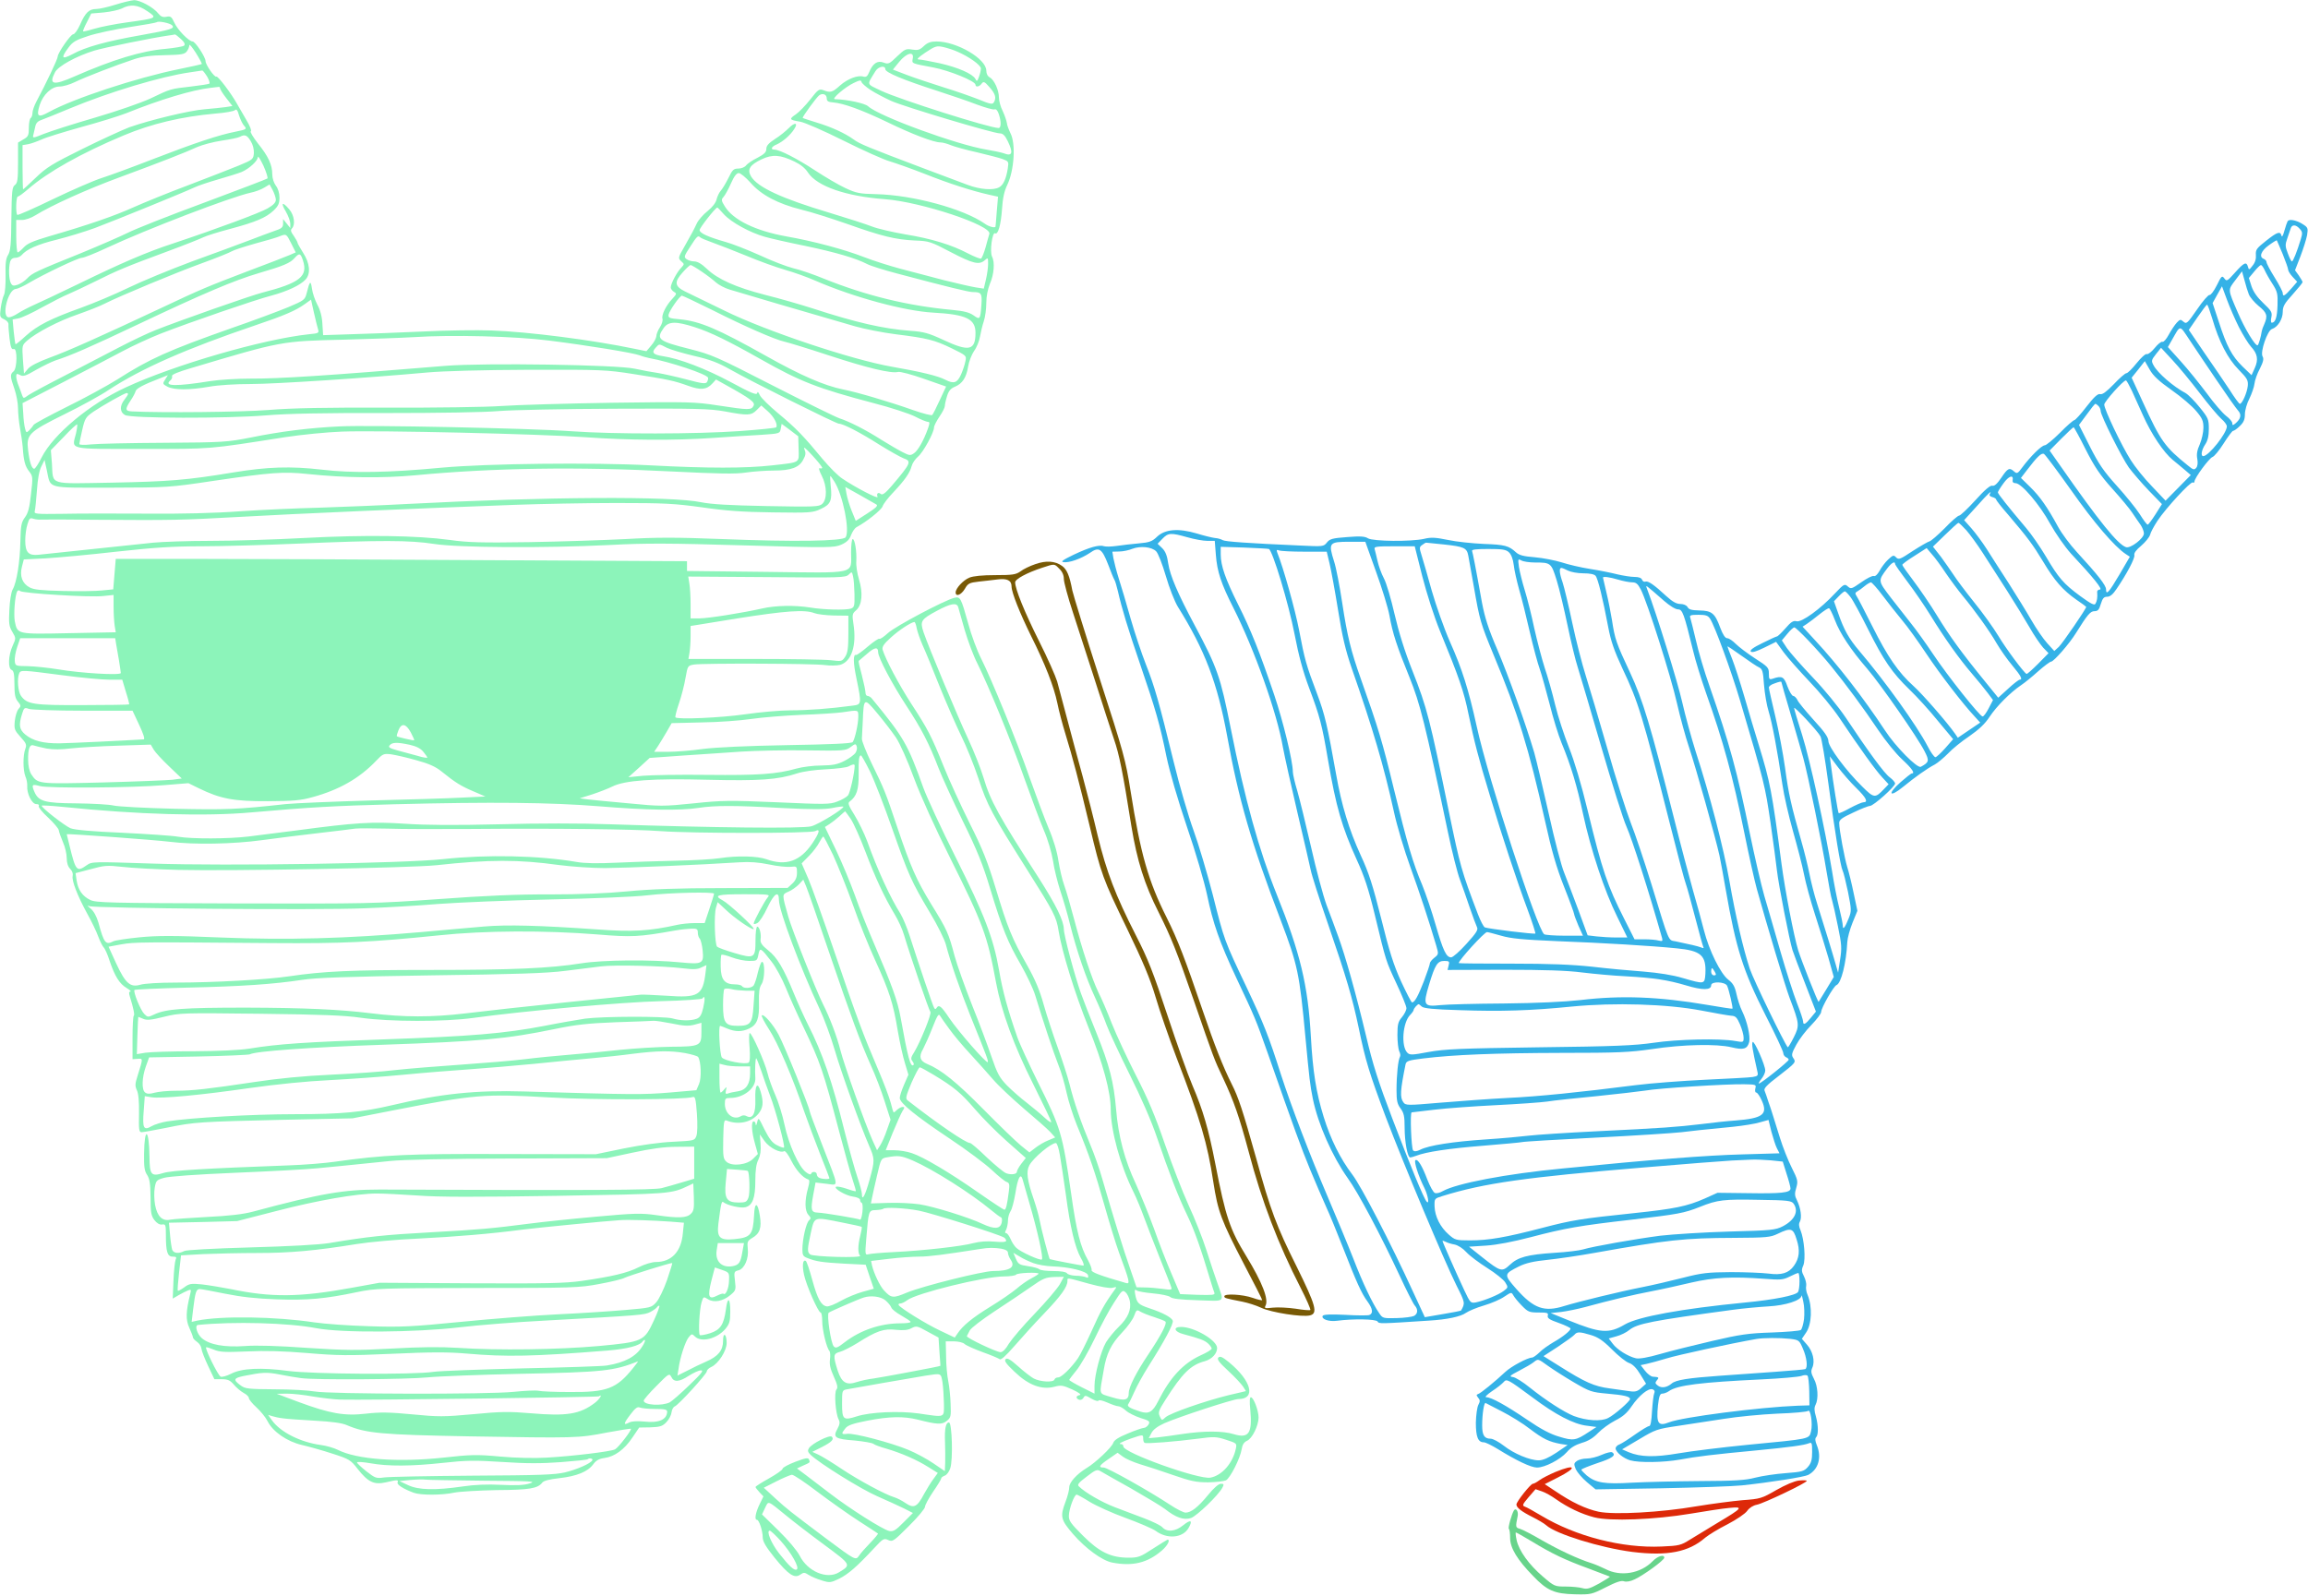 <?xml version="1.0" standalone="no"?>
<svg xmlns:xlink="http://www.w3.org/1999/xlink" id="svg" version="1.0" xmlns="http://www.w3.org/2000/svg" width="1280pt" height="885pt" viewBox="0 0 1280 885" preserveAspectRatio="xMidYMid meet">

<g transform="translate(0,885) scale(0.1,-0.1)" fill="#000000" stroke="none">
<path d="M640 8824 c-41 -13 -89 -24 -107 -24 -39 0 -60 -20 -89 -87 -13 -29&#10;-30 -53 -38 -53 -14 0 -86 -104 -86 -124 0 -13 -64 -148 -119 -251 -11 -21&#10;-21 -49 -21 -62 0 -12 -5 -25 -10 -28 -5 -3 -10 -27 -10 -53 0 -42 -3 -50 -30&#10;-65 l-30 -18 0 -111 c0 -94 -3 -113 -17 -124 -16 -11 -18 -34 -20 -188 -1&#10;-142 -5 -179 -18 -200 -12 -18 -16 -46 -14 -113 1 -49 -3 -98 -9 -109 -6 -11&#10;-14 -44 -18 -72 -6 -48 -5 -52 19 -63 15 -7 25 -19 24 -28 -1 -9 2 -45 6 -79&#10;6 -49 11 -62 23 -58 21 8 20 -107 -1 -124 -20 -16 -19 -29 5 -97 11 -32 20&#10;-80 20 -108 0 -27 5 -77 11 -110 6 -33 13 -80 15 -105 5 -75 13 -107 36 -135&#10;20 -26 21 -32 10 -125 -8 -76 -16 -106 -34 -130 -20 -28 -23 -44 -25 -133 -2&#10;-111 -20 -228 -43 -267 -8 -14 -16 -64 -18 -112 -4 -75 -2 -92 16 -122 21 -36&#10;21 -36 2 -78 -24 -53 -27 -126 -5 -134 11 -5 15 -23 15 -79 0 -57 4 -78 19&#10;-96 18 -22 18 -26 4 -41 -9 -10 -18 -40 -21 -67 -4 -45 -2 -51 32 -89 32 -35&#10;35 -43 26 -67 -13 -35 -13 -117 1 -152 7 -15 11 -39 10 -53 -3 -41 26 -100 50&#10;-100 12 0 17 -4 14 -11 -4 -5 19 -34 51 -63 32 -30 59 -62 60 -71 1 -10 12&#10;-39 23 -66 12 -26 21 -66 21 -88 0 -27 7 -48 19 -60 12 -12 17 -27 14 -40 -6&#10;-25 26 -109 82 -211 23 -41 50 -97 60 -125 10 -27 24 -54 30 -60 6 -5 22 -39&#10;33 -75 29 -85 54 -126 94 -150 18 -11 28 -20 21 -20 -8 0 -9 -8 -3 -27 20 -64&#10;28 -103 22 -107 -4 -2 -7 -58 -7 -123 l0 -118 28 2 c31 2 31 5 0 -94 -14 -44&#10;-15 -56 -4 -80 9 -18 13 -64 12 -130 -2 -88 0 -103 14 -103 8 0 71 11 140 25&#10;155 32 183 33 650 44 l380 8 235 46 c441 86 497 91 855 70 258 -15 756 -13&#10;797 2 13 5 17 -9 23 -92 4 -59 3 -108 -3 -124 -10 -26 -13 -26 -129 -32 -73&#10;-3 -178 -18 -273 -37 l-155 -32 -515 1 c-525 2 -660 -4 -935 -43 -55 -8 -170&#10;-17 -255 -20 -461 -17 -648 -28 -693 -42 -69 -21 -77 -12 -78 90 -2 156 -28&#10;171 -30 17 -1 -73 2 -96 17 -118 14 -22 18 -48 19 -125 0 -82 3 -101 21 -125&#10;14 -18 29 -27 43 -25 19 3 21 -1 21 -56 0 -95 8 -122 37 -122 20 0 24 -3 17&#10;-17 -4 -10 -10 -63 -12 -117 l-4 -99 34 20 c18 10 41 22 52 26 16 6 17 4 11&#10;-20 -24 -97 -26 -143 -5 -188 11 -24 20 -48 20 -53 0 -5 10 -16 23 -25 12 -8&#10;23 -25 24 -37 1 -12 18 -56 37 -96 l35 -74 41 0 c34 0 46 -6 67 -30 14 -17 38&#10;-37 54 -46 16 -8 29 -21 29 -28 0 -8 19 -31 42 -52 23 -21 51 -55 62 -77 29&#10;-58 108 -113 191 -132 39 -9 114 -30 169 -48 93 -30 101 -35 139 -84 58 -74&#10;92 -90 157 -75 65 15 71 15 65 -1 -5 -12 33 -36 90 -57 38 -14 156 -14 225 1&#10;30 6 136 12 235 14 182 1 227 9 252 41 8 11 40 19 94 25 98 11 159 36 189 77&#10;16 22 33 31 62 35 56 7 111 47 155 113 l38 56 62 1 c53 2 67 6 88 28 14 14 27&#10;38 29 54 2 16 10 31 18 34 21 8 178 180 178 195 0 7 11 18 25 24 39 18 85 89&#10;85 133 0 21 -4 41 -10 44 -6 4 -10 -9 -10 -33 0 -52 -27 -85 -93 -114 -28 -12&#10;-76 -35 -106 -51 l-54 -27 6 37 c8 62 37 151 56 175 17 21 19 21 35 5 35 -35&#10;122 -13 169 42 23 28 27 42 27 97 0 77 -15 84 -24 12 -12 -86 -30 -114 -88&#10;-133 -28 -9 -53 -13 -57 -10 -9 10 -2 145 10 182 10 32 11 32 35 17 32 -21 84&#10;-12 125 23 30 25 31 29 25 79 -6 49 -5 52 20 58 33 9 58 66 51 121 -4 37 -1&#10;43 24 58 43 24 54 57 43 124 -12 77 -29 78 -32 2 -6 -108 -18 -123 -108 -132&#10;-82 -8 -99 8 -90 85 15 117 18 129 29 119 22 -17 95 -34 121 -27 40 10 55 52&#10;55 147 0 59 5 94 17 117 11 24 15 50 12 87 l-4 53 27 -38 c27 -37 88 -68 108&#10;-55 6 3 24 -21 40 -54 27 -53 63 -93 93 -103 9 -3 8 -16 -1 -49 -19 -68 -18&#10;-125 2 -147 15 -16 15 -21 4 -31 -16 -13 -37 -105 -37 -161 0 -32 4 -39 28&#10;-48 48 -19 80 -24 203 -31 l120 -6 22 -66 23 -67 -61 -17 c-33 -9 -87 -31&#10;-121 -50 -33 -19 -68 -33 -79 -31 -31 5 -51 41 -80 146 -15 55 -31 103 -36&#10;106 -17 10 -21 -25 -10 -76 12 -58 79 -210 92 -210 5 0 9 -22 9 -48 0 -48 24&#10;-149 40 -165 4 -5 6 -26 3 -47 -4 -28 2 -53 21 -95 20 -45 24 -61 15 -72 -14&#10;-16 -5 -134 12 -166 8 -15 7 -27 -7 -53 -26 -47 -13 -56 96 -64 50 -5 96 -13&#10;103 -18 7 -6 39 -18 72 -27 82 -24 170 -62 233 -102 l53 -33 -24 -33 c-13 -17&#10;-37 -56 -53 -85 -38 -72 -56 -80 -102 -49 -20 14 -48 28 -62 32 -50 15 -197&#10;94 -290 156 -52 35 -111 71 -130 80 l-35 16 52 26 c57 29 70 44 56 58 -12 12&#10;-111 -38 -127 -64 -8 -13 -6 -21 9 -36 49 -47 280 -191 370 -230 55 -24 122&#10;-55 149 -68 l49 -25 -52 -52 c-43 -44 -57 -52 -79 -48 -35 7 -221 125 -330&#10;209 -48 37 -108 83 -135 103 l-47 35 32 15 c43 19 41 17 35 34 -5 12 -17 10&#10;-76 -12 -39 -15 -71 -32 -71 -39 0 -6 -34 -30 -75 -53 -41 -23 -75 -44 -75&#10;-48 0 -3 10 -16 22 -29 l22 -23 -22 -45 c-22 -46 -29 -85 -14 -85 12 0 32 -62&#10;32 -97 0 -23 17 -52 65 -112 77 -95 111 -118 143 -95 19 13 24 13 46 -1 14 -9&#10;46 -23 73 -31 45 -14 50 -13 98 10 51 26 97 66 193 169 49 53 54 56 78 45 24&#10;-11 30 -7 114 77 50 49 90 98 90 107 0 10 20 47 45 84 25 36 45 69 45 74 0 5&#10;9 11 19 15 11 3 25 22 31 41 16 46 10 254 -7 254 -18 0 -25 -35 -22 -109 1&#10;-36 2 -87 1 -113 l-2 -48 -63 43 c-35 24 -98 58 -139 75 -96 40 -304 95 -340&#10;89 -32 -4 -34 0 -10 30 13 17 40 27 122 43 124 24 201 25 279 6 110 -28 135&#10;-29 162 -7 22 18 24 25 21 93 -1 40 -7 97 -13 127 -6 29 -12 91 -12 137 l-2&#10;84 44 0 c25 0 52 -6 61 -15 9 -8 54 -28 100 -45 45 -16 88 -34 94 -39 7 -6 34&#10;18 81 72 39 45 113 127 166 182 93 97 129 147 129 180 0 19 -8 20 118 -15 66&#10;-18 117 -27 132 -23 25 7 25 6 7 -18 -50 -69 -74 -112 -123 -222 -30 -66 -64&#10;-134 -76 -151 -36 -52 -91 -106 -109 -106 -10 0 -19 -5 -21 -12 -6 -17 -79&#10;-13 -115 6 -15 8 -54 38 -86 67 -44 39 -61 49 -70 40 -9 -9 3 -26 51 -71 76&#10;-73 149 -100 219 -82 37 10 47 9 100 -15 37 -17 52 -29 41 -31 -22 -4 -23 -18&#10;-3 -26 8 -3 19 2 24 11 8 15 12 14 44 -5 20 -11 37 -16 39 -11 2 6 23 1 48&#10;-10 25 -11 53 -21 62 -21 9 0 28 -11 42 -24 14 -13 51 -31 81 -41 49 -15 54&#10;-19 45 -36 -6 -10 -18 -19 -26 -19 -8 0 -49 -14 -89 -31 -52 -21 -76 -37 -81&#10;-52 -7 -24 -99 -111 -148 -140 -54 -33 -96 -79 -96 -106 0 -15 -9 -50 -20 -79&#10;-32 -84 -28 -101 42 -182 69 -79 160 -146 216 -157 113 -22 197 -2 277 68 30&#10;26 47 59 30 59 -2 0 -39 -23 -81 -50 -70 -46 -82 -50 -135 -50 -98 0 -162 31&#10;-253 122 -69 69 -79 83 -78 112 1 38 30 116 43 116 4 0 37 -18 72 -40 36 -22&#10;126 -63 201 -90 76 -28 150 -60 165 -71 63 -47 148 -40 181 13 27 45 15 53&#10;-28 18 -43 -35 -90 -40 -116 -11 -9 10 -54 32 -99 49 -45 17 -119 45 -164 62&#10;-73 28 -165 81 -200 116 -10 9 0 21 44 54 49 38 58 41 76 30 11 -7 88 -50 170&#10;-96 82 -47 167 -98 188 -114 59 -47 104 -63 144 -50 32 11 151 125 174 168 10&#10;19 9 22 -8 22 -13 0 -40 -24 -71 -62 -56 -68 -94 -98 -125 -98 -11 0 -49 19&#10;-85 43 -115 76 -348 207 -369 207 -32 0 -25 12 28 48 l49 34 30 -22 c16 -12&#10;58 -30 93 -41 35 -10 117 -37 183 -60 101 -35 130 -41 197 -41 43 1 87 6 98&#10;11 24 13 79 122 87 172 4 26 13 40 31 48 28 13 62 82 63 128 0 39 -28 113 -43&#10;113 -6 0 -8 -24 -3 -69 12 -131 -8 -161 -91 -136 -61 19 -167 19 -286 1 -50&#10;-8 -113 -16 -139 -19 l-47 -4 15 29 c10 19 34 37 72 54 79 35 382 134 410 134&#10;99 0 73 101 -52 204 -37 30 -50 36 -59 26 -9 -9 3 -26 54 -73 37 -34 74 -74&#10;83 -88 l16 -25 -98 -23 c-130 -32 -322 -99 -348 -122 -20 -19 -21 -19 -32 5&#10;-10 22 -6 33 31 91 94 148 140 194 219 215 39 11 68 42 68 73 0 43 -127 117&#10;-200 117 -46 0 -38 -27 13 -40 93 -25 117 -34 137 -52 11 -10 20 -23 20 -28 0&#10;-6 -28 -23 -62 -38 -96 -44 -169 -122 -235 -254 -31 -61 -52 -73 -101 -57 -59&#10;19 -74 29 -64 42 5 7 20 37 33 67 13 30 47 92 76 138 91 143 143 240 137 257&#10;-8 19 -58 45 -131 69 -59 20 -68 28 -77 75 -5 26 -3 31 7 24 6 -6 48 -13 92&#10;-17 44 -4 87 -13 95 -20 10 -10 58 -15 153 -18 159 -5 147 -16 108 97 -12 33&#10;-39 114 -60 180 -21 66 -66 179 -99 250 -33 72 -92 225 -132 340 -53 155 -95&#10;254 -160 380 -48 94 -108 223 -134 288 -25 65 -59 144 -75 175 -35 71 -90 236&#10;-135 407 -19 72 -43 155 -54 185 -11 30 -25 91 -32 135 -7 50 -28 120 -56 185&#10;-24 58 -71 184 -105 280 -67 193 -210 543 -269 660 -21 41 -53 127 -70 190&#10;-41 147 -44 152 -78 144 -55 -14 -327 -158 -367 -195 -23 -21 -45 -36 -48 -32&#10;-4 3 -32 -16 -64 -43 -31 -27 -61 -48 -65 -47 -17 6 -17 -41 2 -131 29 -141&#10;29 -144 -22 -150 -126 -17 -249 -26 -343 -26 -58 0 -171 -10 -253 -22 -132&#10;-19 -373 -30 -386 -17 -3 3 6 38 20 79 14 41 30 104 36 141 12 66 12 67 47 73&#10;51 8 666 6 727 -3 27 -4 64 -3 82 1 64 17 94 106 75 228 -8 51 -6 57 15 75 33&#10;29 39 95 16 171 -10 32 -17 78 -15 101 3 54 -8 123 -20 123 -5 0 -9 -33 -9&#10;-74 0 -124 40 -114 -472 -108 l-438 5 0 27 0 27 -1127 6 c-619 4 -1332 7&#10;-1583 7 l-458 0 -7 -84 -7 -85 -62 -6 c-34 -4 -131 -5 -216 -3 -122 3 -162 7&#10;-186 20 -41 22 -56 63 -42 116 l10 39 121 6 c67 4 244 20 392 37 209 23 316&#10;30 475 30 113 0 356 7 540 15 447 19 614 19 747 -2 135 -21 607 -24 973 -6&#10;202 11 334 10 745 -2 482 -14 501 -13 541 4 31 14 45 28 54 53 7 19 21 39 30&#10;44 54 28 140 97 145 116 4 13 31 48 60 78 63 67 91 107 101 145 4 16 20 39 35&#10;52 29 24 89 134 89 162 0 9 14 36 30 60 17 24 30 51 30 59 0 8 5 32 12 54 9&#10;30 20 43 44 53 41 17 63 50 73 111 4 27 19 66 33 87 15 20 29 56 33 80 4 23&#10;13 61 21 85 8 23 14 69 14 102 0 37 8 76 20 106 23 52 28 120 12 150 -14 27 1&#10;140 17 130 16 -10 32 48 38 133 4 62 12 100 30 137 38 80 47 228 17 285 -9 19&#10;-19 44 -20 57 -2 13 -12 42 -23 66 -12 23 -21 57 -21 75 0 41 -26 98 -51 112&#10;-12 6 -19 21 -19 37 0 66 -164 162 -276 162 -32 0 -50 -6 -71 -26 -22 -21 -33&#10;-24 -64 -19 -34 6 -41 3 -84 -38 -43 -42 -48 -44 -75 -34 -34 13 -60 -5 -80&#10;-54 -9 -22 -17 -28 -31 -24 -31 10 -88 -12 -130 -49 -42 -38 -53 -42 -93 -26&#10;-23 8 -29 4 -71 -50 -26 -33 -62 -71 -81 -84 -40 -27 -37 -31 24 -41 24 -4&#10;132 -51 240 -105 108 -54 224 -106 257 -115 33 -10 121 -41 195 -70 133 -53&#10;258 -93 355 -115 l50 -11 -7 -82 c-3 -45 -7 -83 -7 -84 -3 -9 -37 0 -59 16&#10;-118 83 -398 159 -601 164 -95 2 -113 6 -173 34 -37 17 -113 62 -168 98 -99&#10;65 -196 115 -225 115 -24 0 -17 17 13 29 33 15 74 50 96 84 25 37 4 41 -30 6&#10;-16 -16 -50 -44 -76 -60 -35 -23 -48 -37 -48 -55 0 -18 -11 -29 -49 -49 -27&#10;-13 -56 -33 -63 -42 -7 -10 -26 -18 -43 -18 -26 0 -33 -6 -55 -52 -14 -28 -33&#10;-60 -42 -70 -10 -11 -20 -33 -24 -49 -4 -18 -22 -42 -49 -64 -24 -19 -52 -50&#10;-61 -70 -20 -42 -23 -47 -69 -129 -35 -61 -35 -63 -17 -80 18 -16 18 -16 0&#10;-36 -24 -24 -58 -89 -58 -109 0 -8 8 -19 18 -25 16 -9 15 -12 -9 -38 -36 -38&#10;-61 -90 -55 -111 3 -9 -3 -30 -14 -47 -11 -16 -20 -39 -20 -50 -1 -11 -13 -34&#10;-28 -51 l-27 -32 -64 13 c-233 49 -591 95 -796 102 -77 3 -250 1 -385 -6 -135&#10;-6 -313 -13 -396 -15 l-152 -5 -4 62 c-2 41 -12 78 -28 107 -13 25 -27 65 -30&#10;90 -7 47 -12 43 -29 -25 -10 -39 -14 -41 -103 -79 -51 -21 -192 -74 -314 -116&#10;-352 -124 -454 -170 -634 -285 -58 -36 -184 -105 -280 -152 -96 -48 -178 -92&#10;-183 -99 -4 -7 -15 -21 -24 -30 -16 -16 -18 -15 -24 9 -4 14 -9 52 -10 83 l-4&#10;58 225 116 c124 64 272 141 330 172 58 31 152 74 210 97 167 65 528 189 614&#10;211 89 24 162 58 191 90 29 32 24 89 -14 148 -17 27 -31 52 -31 56 0 5 -10 21&#10;-21 38 -16 22 -19 32 -10 41 20 20 13 74 -15 106 -38 45 -49 38 -19 -12 14&#10;-24 25 -55 25 -68 l0 -24 -20 25 -20 25 0 -25 c0 -21 -8 -28 -48 -41 -26 -9&#10;-90 -33 -142 -53 -52 -20 -194 -72 -315 -116 -121 -45 -281 -111 -355 -147&#10;-74 -36 -191 -85 -260 -110 -168 -60 -243 -98 -307 -156 -29 -27 -55 -48 -57&#10;-46 -2 2 -6 34 -10 70 l-6 67 32 6 c18 3 78 31 133 62 55 30 121 64 147 74 26&#10;11 91 42 146 69 119 60 177 84 399 166 95 35 185 71 201 79 16 8 82 29 147 46&#10;146 39 201 63 243 103 26 25 32 39 32 71 0 25 -8 51 -20 66 -11 15 -20 41 -20&#10;63 0 52 -21 99 -80 172 -27 35 -45 65 -39 67 6 2 -5 30 -25 63 -19 33 -43 74&#10;-52 90 -33 59 -106 155 -114 150 -10 -6 -60 66 -60 86 0 22 -57 109 -72 109&#10;-21 1 -82 63 -101 104 -15 33 -21 38 -44 33 -20 -4 -31 1 -45 18 -26 34 -102&#10;75 -135 74 -15 -1 -62 -12 -103 -25z m177 -36 c57 -38 56 -39 -112 -62 -66 -9&#10;-147 -25 -180 -35 -33 -10 -62 -17 -64 -15 -2 2 7 25 21 51 l24 48 70 6 c39 4&#10;84 14 100 22 46 25 90 21 141 -15z m137 -78 c18 -18 -5 -25 -172 -55 -189 -33&#10;-309 -66 -379 -105 -61 -32 -67 -23 -24 35 24 33 41 43 112 66 46 15 149 37&#10;229 49 80 12 147 24 150 27 8 8 72 -5 84 -17z m49 -76 c20 -18 25 -30 18 -37&#10;-5 -5 -52 -13 -103 -18 -133 -11 -293 -60 -505 -153 -118 -52 -144 -46 -108&#10;23 17 34 117 89 217 120 59 18 327 72 413 84 17 2 32 5 35 6 3 0 18 -11 33&#10;-25z m116 -139 c-3 -2 -60 -15 -129 -29 -232 -47 -584 -163 -718 -237 -61 -34&#10;-72 -26 -52 38 19 59 66 103 110 103 20 0 58 11 86 25 53 26 231 95 329 127&#10;42 14 93 21 169 22 93 2 110 5 122 21 8 10 14 26 14 34 0 9 16 -11 36 -42 20&#10;-32 35 -60 33 -62z m4189 69 c64 -27 132 -75 132 -94 0 -10 -5 -31 -11 -47 -9&#10;-25 -12 -26 -20 -10 -16 28 -96 63 -197 86 -52 11 -103 21 -115 21 -16 0 -7&#10;10 36 39 54 36 62 38 99 30 22 -5 56 -16 76 -25z m-246 -39 c-5 -28 -10 -26&#10;113 -49 90 -17 235 -76 235 -96 0 -15 21 -12 34 6 11 14 16 12 44 -20 33 -37&#10;39 -60 23 -85 -7 -11 -22 -8 -82 17 -41 16 -128 47 -194 67 -66 21 -157 51&#10;-202 68 l-81 31 35 43 c41 50 84 61 75 18z m-152 -59 c0 -18 102 -60 285 -119&#10;77 -25 177 -59 223 -77 46 -17 89 -29 97 -27 9 4 17 -5 24 -25 14 -41 14 -78&#10;-1 -78 -50 0 -548 158 -650 206 -85 41 -82 29 -33 109 16 27 55 34 55 11z&#10;m-3761 -41 c11 -19 16 -37 12 -39 -5 -3 -51 -10 -102 -16 -114 -13 -112 -12&#10;-224 -66 -52 -24 -184 -70 -310 -107 -121 -35 -248 -76 -283 -90 -54 -22 -62&#10;-24 -58 -9 2 9 7 31 11 47 4 23 14 33 38 41 17 6 86 34 153 62 221 92 507 178&#10;669 201 33 5 63 9 67 10 3 0 15 -15 27 -34z m3679 -74 c26 -17 78 -44 115 -61&#10;72 -32 566 -180 603 -180 16 0 28 -12 43 -43 32 -66 25 -86 -23 -67 -15 5 -57&#10;14 -94 20 -162 26 -598 185 -658 241 -18 16 -113 37 -184 39 -21 0 56 67 105&#10;90 33 16 41 17 43 5 2 -7 24 -27 50 -44z m-3608 10 c0 -5 15 -30 34 -54 l35&#10;-45 -37 -6 c-20 -3 -73 -8 -117 -12 -86 -7 -301 -59 -418 -100 -39 -15 -157&#10;-69 -262 -121 -164 -81 -198 -102 -256 -158 -37 -36 -69 -65 -71 -65 -1 0 -3&#10;55 -3 123 l0 122 30 5 c17 3 50 15 75 26 25 12 124 42 220 69 96 26 209 61&#10;250 77 188 76 368 130 470 141 19 2 38 5 43 5 4 1 7 -2 7 -7z m3365 -56 c0&#10;-16 8 -21 35 -23 59 -5 158 -41 300 -109 142 -69 259 -113 296 -113 12 0 38&#10;-7 59 -16 20 -8 85 -26 144 -39 58 -14 122 -30 141 -37 34 -13 35 -14 29 -53&#10;-9 -57 -25 -92 -48 -104 -33 -18 -106 -12 -173 13 -35 13 -148 56 -253 95&#10;-299 113 -348 133 -380 157 -48 35 -125 70 -205 94 -41 13 -77 24 -78 26 -5 3&#10;78 117 92 126 19 13 41 4 41 -17z m-3230 -154 c15 -17 12 -19 -47 -31 -93 -18&#10;-228 -63 -458 -152 -113 -44 -241 -91 -285 -105 -44 -14 -166 -67 -272 -118&#10;-105 -51 -194 -90 -197 -87 -10 9 -7 102 3 102 6 0 31 19 58 42 108 94 293&#10;198 529 297 155 65 320 104 508 121 54 4 103 13 109 19 8 8 15 0 23 -30 7 -22&#10;20 -49 29 -58z m35 -83 c13 -21 19 -46 18 -68 -3 -33 -6 -36 -83 -68 -44 -18&#10;-170 -67 -280 -109 -110 -41 -247 -97 -305 -123 -104 -47 -251 -98 -469 -161&#10;-88 -26 -120 -40 -139 -61 -14 -15 -29 -28 -34 -28 -4 0 -8 41 -8 90 l0 90 33&#10;0 c17 0 50 11 72 25 92 57 292 147 475 214 227 84 355 134 425 166 28 12 88&#10;28 135 35 47 7 92 16 100 21 27 15 40 10 60 -23z m93 -208 c-5 -4 -163 -64&#10;-353 -135 -190 -70 -380 -145 -423 -167 -43 -21 -160 -72 -260 -113 -246 -99&#10;-269 -110 -296 -139 -13 -14 -36 -29 -52 -35 -24 -8 -31 -7 -39 9 -11 21 -13&#10;83 -4 118 4 14 14 22 29 22 12 0 28 7 35 15 27 32 86 59 196 86 63 16 158 45&#10;212 65 119 45 492 197 547 223 22 11 83 31 135 46 52 15 110 33 130 41 42 18&#10;90 62 90 83 1 9 14 -13 31 -48 16 -36 26 -68 22 -71z m2923 94 c32 -15 60 -37&#10;75 -61 50 -76 210 -132 428 -148 199 -15 591 -145 578 -192 -3 -10 -13 -44&#10;-21 -75 -9 -31 -20 -59 -25 -62 -4 -3 -37 10 -72 28 -91 48 -201 82 -348 106&#10;-69 12 -153 31 -186 44 -33 13 -139 47 -235 76 -264 79 -399 141 -435 202 -22&#10;38 -7 63 58 94 61 29 104 26 183 -12z m-244 -117 c59 -68 151 -117 283 -150&#10;55 -13 170 -50 256 -80 188 -67 265 -86 373 -91 79 -3 88 -6 200 -65 123 -64&#10;157 -72 188 -44 17 15 18 14 18 -20 0 -19 -5 -58 -12 -87 l-12 -51 -45 7 c-25&#10;4 -104 22 -176 40 -71 19 -179 47 -240 63 -60 16 -152 45 -203 65 -108 42&#10;-278 88 -432 115 -171 31 -294 91 -340 166 -20 32 -21 38 -7 53 8 9 27 43 41&#10;75 17 39 31 57 43 57 10 0 39 -24 65 -53z m-2632 -94 c0 -16 -13 -30 -46 -49&#10;-41 -24 -277 -112 -529 -196 -138 -45 -280 -106 -510 -218 -116 -56 -232 -111&#10;-260 -123 -27 -12 -65 -32 -84 -44 -19 -13 -42 -23 -52 -23 -43 0 -5 154 38&#10;157 11 1 44 16 74 34 83 49 272 139 293 139 11 0 74 25 140 56 223 104 686&#10;281 795 305 26 5 60 18 76 28 l30 18 17 -31 c9 -17 17 -41 18 -53z m2485 -82&#10;c40 -44 144 -101 225 -124 30 -9 132 -32 226 -51 171 -36 280 -68 344 -101 19&#10;-10 93 -33 165 -52 282 -75 398 -103 420 -103 47 0 52 -7 48 -68 -6 -85 -8&#10;-87 -44 -61 -23 16 -53 24 -118 30 -248 23 -477 79 -711 173 -58 24 -134 50&#10;-170 58 -36 9 -120 41 -186 72 -67 30 -153 64 -190 74 -98 28 -144 49 -144 66&#10;0 12 85 121 98 125 1 1 18 -16 37 -38z m-2400 -161 l25 -50 -37 -16 c-21 -9&#10;-119 -47 -218 -84 -242 -92 -274 -106 -486 -206 -343 -161 -524 -242 -624&#10;-278 -64 -24 -108 -46 -121 -63 l-21 -25 -6 79 c-5 77 -5 78 24 104 52 45 174&#10;109 280 145 56 20 124 46 150 60 88 44 393 171 539 224 80 29 154 59 165 66&#10;11 7 70 26 130 43 61 16 121 34 135 40 38 15 38 15 65 -39z m2269 33 c4 -4 35&#10;-17 69 -29 34 -12 118 -45 187 -73 69 -29 166 -64 215 -78 50 -14 124 -41 165&#10;-59 214 -93 495 -169 655 -178 184 -10 235 -35 235 -112 0 -99 -36 -106 -179&#10;-39 -82 38 -109 45 -181 50 -150 11 -303 46 -545 125 -66 21 -183 55 -260 74&#10;-164 42 -264 87 -325 145 -28 27 -52 41 -70 41 -14 0 -34 6 -43 13 -15 11 -13&#10;17 21 69 38 59 43 64 56 51z m-2204 -127 c29 -89 -16 -125 -225 -179 -64 -16&#10;-456 -154 -590 -207 -44 -17 -136 -61 -205 -97 -69 -36 -204 -106 -300 -156&#10;-96 -49 -187 -98 -203 -109 -26 -19 -27 -19 -34 -1 -3 10 -12 33 -19 52 -8 18&#10;-14 42 -14 53 0 16 3 17 21 8 17 -10 32 -5 90 29 39 22 87 45 107 52 82 26&#10;197 76 460 201 359 170 531 243 667 283 137 40 175 56 199 84 26 29 33 27 46&#10;-13z m2211 -62 c30 -20 66 -48 80 -61 15 -13 48 -31 75 -39 44 -14 436 -129&#10;696 -204 53 -15 154 -35 225 -44 178 -22 216 -32 311 -78 82 -40 83 -41 76&#10;-72 -3 -17 -14 -50 -24 -73 -21 -47 -40 -54 -88 -29 -40 21 -135 44 -296 72&#10;-223 39 -698 198 -926 310 -96 47 -195 95 -220 107 -59 29 -62 53 -14 106 20&#10;23 40 41 44 41 4 0 32 -16 61 -36z m58 -213 c182 -92 350 -165 401 -176 19 -4&#10;131 -38 249 -77 211 -69 343 -101 382 -91 10 3 75 -14 143 -38 l123 -43 -35&#10;-75 c-19 -42 -38 -79 -42 -83 -3 -4 -51 8 -105 27 -133 47 -316 101 -390 115&#10;-103 21 -233 77 -425 185 -271 152 -367 193 -480 204 -58 5 -65 8 -62 26 5 23&#10;62 105 74 105 4 0 80 -36 167 -79z m-2185 -108 c6 -20 3 -22 -51 -27 -253 -27&#10;-745 -169 -1016 -295 -200 -92 -401 -260 -466 -388 -17 -35 -36 -63 -41 -63&#10;-14 0 -26 35 -34 102 -11 88 3 102 201 200 92 45 203 106 247 136 182 119 429&#10;228 816 359 154 52 220 80 270 116 l35 25 16 -72 c9 -39 19 -81 23 -93z m2090&#10;12 c87 -28 187 -77 364 -177 221 -125 316 -162 627 -244 94 -24 197 -58 229&#10;-74 32 -17 65 -30 72 -30 11 0 11 -7 0 -38 -23 -64 -54 -120 -77 -136 -20 -14&#10;-26 -13 -63 6 -22 11 -75 42 -117 68 -89 57 -179 102 -234 120 -21 7 -188 89&#10;-370 182 -312 160 -337 171 -463 203 -171 43 -185 54 -141 116 26 37 68 38&#10;173 4z m-809 -74 c215 -27 467 -68 503 -82 15 -6 38 -12 52 -15 113 -20 320&#10;-89 327 -109 1 -5 -1 -16 -6 -24 -7 -11 -27 -9 -112 14 -57 15 -129 31 -159&#10;36 -30 4 -89 15 -130 24 -98 22 -833 33 -1047 16 -665 -55 -928 -72 -1083 -71&#10;-74 0 -175 -6 -225 -14 -188 -30 -260 -29 -220 4 7 6 12 17 9 24 -3 8 33 23&#10;108 45 499 149 499 149 845 157 148 4 322 10 388 14 213 14 562 5 750 -19z&#10;m653 -40 c20 -10 88 -30 151 -45 87 -20 133 -37 200 -75 118 -67 588 -301 603&#10;-301 24 0 119 -49 224 -116 58 -36 119 -70 135 -76 46 -16 41 -27 -64 -151&#10;-36 -42 -53 -55 -62 -47 -14 12 -26 3 -18 -16 5 -14 -121 51 -195 101 -24 15&#10;-73 65 -110 109 -102 124 -149 173 -247 254 -49 41 -95 86 -101 100 -8 18 -13&#10;22 -15 11 -3 -12 -38 3 -147 62 -138 74 -286 131 -379 144 -51 8 -61 20 -37&#10;46 21 23 17 23 62 0z m-183 -146 c191 -30 221 -36 302 -65 69 -25 101 -22 133&#10;12 l21 23 52 -29 c141 -78 167 -98 156 -117 -12 -24 -26 -24 -196 2 -131 20&#10;-162 21 -593 15 -250 -4 -525 -12 -610 -18 -85 -6 -369 -10 -630 -9 -340 1&#10;-528 -2 -660 -13 -154 -12 -592 -16 -757 -8 -39 2 -41 11 -9 60 14 20 26 44&#10;28 52 3 15 45 37 131 70 l48 19 -15 -24 c-15 -23 -15 -25 13 -40 38 -19 122&#10;-19 231 0 49 9 146 15 231 15 136 0 650 34 979 64 90 8 303 14 565 15 402 1&#10;427 0 580 -24z m-2805 -111 c0 -3 -9 -17 -20 -31 -27 -34 -26 -69 3 -85 32&#10;-19 563 -20 782 -2 119 10 319 14 665 13 295 0 547 4 625 11 72 6 362 12 645&#10;13 453 2 526 0 610 -15 127 -24 146 -23 176 7 l26 26 36 -32 c34 -30 57 -73&#10;47 -89 -2 -4 -93 -13 -202 -21 -241 -17 -696 -18 -933 -1 -236 17 -1123 35&#10;-1285 27 -169 -8 -329 -28 -496 -62 -128 -25 -149 -27 -478 -29 -189 -1 -373&#10;-5 -407 -9 -35 -4 -64 -3 -64 2 0 4 7 40 16 78 15 66 20 72 63 102 52 35 172&#10;103 184 103 4 0 7 -3 7 -6z m-289 -220 c-23 -90 -49 -84 367 -84 393 0 359 -3&#10;792 65 91 14 233 28 315 31 203 8 1103 -13 1350 -31 240 -17 494 -19 710 -4&#10;88 6 207 14 265 17 104 7 105 7 110 34 l5 27 46 -34 46 -35 2 -69 c2 -81 13&#10;-74 -144 -92 -150 -17 -359 -17 -680 0 -323 17 -905 10 -1155 -13 -296 -28&#10;-497 -31 -665 -11 -174 20 -301 16 -495 -16 -253 -42 -356 -50 -666 -56 -360&#10;-6 -328 -17 -336 106 l-6 74 71 73 c38 41 72 72 75 70 2 -3 -1 -26 -7 -52z&#10;m4139 -188 c0 -4 -6 -6 -13 -3 -8 3 -5 -12 10 -41 30 -58 31 -131 3 -157 -18&#10;-16 -41 -17 -307 -12 -210 4 -308 10 -363 21 -165 35 -862 31 -1625 -9 -148&#10;-8 -371 -17 -495 -21 -124 -3 -322 -12 -440 -20 -134 -10 -330 -15 -520 -13&#10;-168 1 -376 1 -464 -1 -150 -2 -158 -1 -153 16 3 11 8 63 12 116 4 62 13 110&#10;25 132 l17 35 13 -59 c22 -103 -7 -95 357 -95 314 1 321 1 568 38 320 47 386&#10;52 520 38 210 -22 419 -24 600 -7 431 41 901 48 1419 21 263 -13 355 -15 413&#10;-6 41 6 110 11 154 11 96 0 142 17 164 61 14 25 15 37 6 58 -8 17 8 5 43 -34&#10;31 -33 55 -64 56 -69z m68 -78 c47 -76 86 -271 62 -308 -14 -22 -287 -26 -685&#10;-10 -256 10 -363 10 -535 0 -118 -6 -359 -14 -535 -17 -265 -4 -341 -2 -440&#10;12 -183 25 -469 29 -808 11 -164 -9 -398 -16 -520 -16 -122 0 -265 -5 -317&#10;-10 -80 -8 -498 -52 -636 -67 -56 -6 -74 13 -74 79 0 28 5 68 12 89 10 34 14&#10;38 32 32 12 -4 30 -6 41 -5 11 1 148 1 305 -1 432 -3 472 -2 800 16 295 17&#10;1004 48 1530 67 140 5 391 10 558 10 269 0 323 -3 475 -24 131 -19 225 -26&#10;392 -28 208 -3 223 -2 267 19 55 25 64 46 55 129 -3 30 -4 54 -2 54 2 0 12&#10;-15 23 -32z m232 -126 c11 -7 -1 -18 -50 -50 l-64 -41 -22 54 c-12 29 -25 72&#10;-29 94 l-7 40 79 -44 c43 -24 85 -48 93 -53z m-121 -499 c1 -65 -1 -72 -21&#10;-79 -30 -9 -151 -6 -223 6 -86 14 -194 12 -268 -5 -106 -24 -299 -55 -349 -55&#10;l-48 0 0 78 c0 42 -3 94 -7 116 l-6 38 436 -3 c409 -4 437 -3 454 14 17 17 18&#10;17 24 -10 4 -15 7 -60 8 -100z m-4419 -3 c107 -7 221 -10 252 -6 l58 6 0 -68&#10;c0 -37 3 -83 6 -103 l6 -36 -258 -5 c-291 -6 -287 -7 -302 66 -7 39 1 147 14&#10;167 4 6 10 6 17 0 7 -5 100 -15 207 -21z m4994 -67 c3 -10 19 -67 36 -127 18&#10;-61 49 -145 71 -187 62 -125 187 -428 261 -639 38 -107 86 -235 107 -285 23&#10;-53 43 -123 51 -170 6 -44 25 -118 40 -165 16 -47 41 -132 55 -190 36 -143 89&#10;-298 137 -400 22 -47 51 -116 65 -155 14 -38 72 -162 128 -275 63 -126 121&#10;-259 150 -345 71 -207 118 -329 169 -435 40 -83 77 -188 130 -366 8 -27 18&#10;-57 21 -65 4 -12 -10 -13 -92 -11 l-98 4 -47 111 c-27 62 -71 175 -98 252 -28&#10;77 -74 189 -101 249 -62 132 -97 265 -109 411 -13 154 -37 246 -109 425 -35&#10;85 -73 184 -86 220 -35 98 -95 323 -95 356 -1 48 -42 132 -139 284 -222 344&#10;-268 427 -306 555 -15 50 -53 147 -86 217 -61 131 -218 506 -247 591 -21 62&#10;-14 72 74 119 76 41 110 47 118 21z m-797 -34 c15 -6 64 -12 108 -13 l80 -1 0&#10;-100 c0 -80 -4 -107 -18 -128 -17 -26 -19 -26 -80 -19 -34 4 -226 7 -425 7&#10;l-364 0 6 35 c3 19 6 60 6 92 l0 56 38 6 c20 3 120 19 222 36 266 42 374 50&#10;427 29z m567 -84 c4 -19 18 -60 32 -92 15 -32 58 -137 96 -233 39 -96 93 -219&#10;119 -272 27 -54 70 -160 95 -235 49 -149 73 -195 274 -513 144 -228 159 -256&#10;171 -334 19 -117 90 -346 165 -533 81 -201 124 -358 124 -458 1 -118 53 -309&#10;125 -454 18 -36 44 -100 59 -141 15 -41 54 -142 87 -225 33 -82 63 -157 65&#10;-166 5 -13 -2 -15 -48 -8 -29 4 -74 8 -99 8 l-46 1 -37 108 c-35 99 -91 280&#10;-154 497 -14 50 -43 133 -65 185 -53 127 -91 238 -115 335 -11 44 -41 136 -66&#10;205 -25 69 -60 175 -77 235 -22 80 -47 140 -92 220 -85 150 -109 210 -174 425&#10;-46 151 -72 218 -146 365 -49 99 -114 240 -143 313 -69 171 -89 209 -181 350&#10;-69 107 -142 245 -158 298 -4 17 6 32 47 69 45 41 110 83 129 85 4 0 10 -16&#10;13 -35z m-4440 -87 c3 -18 10 -60 16 -92 5 -33 10 -64 10 -69 0 -14 -221 -1&#10;-345 20 -55 9 -131 17 -170 18 -69 1 -70 1 -73 28 -2 15 4 50 13 77 l17 50&#10;263 0 264 0 5 -32z m4226 -45 c0 -30 77 -176 157 -298 84 -128 126 -210 178&#10;-345 18 -47 78 -178 134 -293 81 -165 112 -242 152 -375 68 -224 98 -298 170&#10;-422 33 -58 69 -134 80 -170 45 -148 102 -319 128 -385 16 -38 36 -108 46&#10;-155 10 -47 36 -128 57 -180 69 -166 104 -271 153 -445 26 -93 62 -210 80&#10;-260 62 -168 64 -179 38 -171 -139 40 -193 60 -189 71 2 7 -7 31 -20 55 -42&#10;74 -64 159 -94 373 -48 330 -56 359 -185 617 -50 102 -102 214 -114 250 -51&#10;146 -81 254 -100 367 -32 182 -81 308 -241 628 -80 159 -160 333 -179 385 -87&#10;243 -107 278 -287 497 -6 7 -16 13 -23 13 -6 0 -11 8 -11 18 0 10 -9 53 -20&#10;96 -12 43 -20 79 -18 80 2 1 22 19 46 39 43 38 62 40 62 10z m-4526 -128 c104&#10;-14 222 -25 262 -25 l72 0 20 -67 c12 -37 20 -69 18 -70 -2 -2 -117 -4 -257&#10;-4 -274 -1 -309 4 -343 52 -16 23 -22 93 -10 123 8 21 15 20 238 -9z m4625&#10;-346 c21 -31 65 -129 100 -225 38 -102 118 -278 201 -444 182 -365 206 -429&#10;254 -690 29 -157 99 -351 206 -563 55 -110 100 -204 100 -210 0 -6 -17 5 -37&#10;24 -21 20 -65 56 -98 82 -33 25 -82 68 -110 96 -43 45 -54 66 -86 159 -20 59&#10;-68 188 -108 287 -39 99 -83 222 -97 273 -33 125 -41 144 -129 286 -84 138&#10;-113 204 -190 431 -64 191 -71 208 -142 353 -30 62 -54 123 -53 135 1 12 3 57&#10;5 99 5 129 7 130 81 41 36 -43 82 -103 103 -134z m-4509 149 l275 0 37 -79&#10;c23 -49 33 -79 25 -80 -109 -7 -410 -21 -467 -22 -90 -1 -148 14 -190 49 -33&#10;28 -37 52 -18 113 11 36 14 38 38 29 14 -5 149 -10 300 -10z m4300 -34 c0 -40&#10;-19 -124 -31 -140 -6 -8 -122 -13 -362 -17 -226 -4 -393 -12 -467 -21 -63 -9&#10;-150 -16 -193 -16 l-79 0 22 33 c11 17 33 53 48 79 l27 47 165 4 c91 1 215 10&#10;275 19 61 9 187 19 280 23 94 3 195 10 225 14 93 14 90 15 90 -25z m-2482 -86&#10;c12 -23 21 -43 19 -44 -3 -3 -89 17 -96 22 -2 2 2 17 9 34 17 41 41 37 68 -12z&#10;m-6 -69 c36 -8 60 -20 75 -38 12 -14 22 -29 23 -33 0 -3 -24 0 -52 9 -29 8&#10;-79 21 -111 30 -47 13 -55 18 -46 29 14 17 41 18 111 3z m2473 -44 c-7 -11&#10;-34 -31 -61 -45 -39 -20 -64 -25 -129 -26 -44 0 -106 -8 -138 -17 -109 -31&#10;-212 -38 -494 -35 -153 2 -314 -1 -358 -5 l-80 -8 59 53 59 54 181 13 c100 6&#10;246 17 326 22 80 5 243 9 362 7 208 -3 218 -2 245 18 25 19 29 20 34 5 4 -9 1&#10;-25 -6 -36z m-4486 23 c37 -6 80 -6 135 1 45 5 162 12 261 15 l181 6 17 -29&#10;c9 -15 48 -57 86 -93 l69 -66 -52 -7 c-28 -3 -202 -10 -386 -15 -364 -9 -360&#10;-9 -397 46 -10 16 -17 47 -17 78 -1 65 9 90 32 81 9 -3 41 -11 71 -17z m2051&#10;-65 c70 -19 107 -36 140 -63 74 -60 108 -81 177 -110 l65 -28 -128 -6 c-71 -4&#10;-300 -11 -509 -16 -209 -6 -420 -15 -470 -20 -273 -30 -330 -32 -615 -26 -162&#10;4 -315 12 -340 18 -25 6 -117 11 -205 12 -179 1 -212 11 -235 66 -16 38 -12&#10;42 31 30 45 -13 514 -10 689 5 l135 11 57 -28 c120 -59 196 -73 383 -72 142 1&#10;183 4 250 23 146 40 258 104 350 200 38 40 42 42 85 37 25 -4 88 -18 140 -33z&#10;m2514 -60 c24 -49 80 -193 125 -322 90 -255 104 -288 210 -466 40 -66 79 -145&#10;87 -175 28 -106 77 -246 136 -395 95 -235 99 -247 96 -256 -4 -12 -163 169&#10;-214 245 -44 66 -57 76 -70 55 -5 -8 -9 -8 -14 2 -8 14 -84 239 -135 398 -15&#10;47 -38 101 -50 121 -57 90 -128 243 -186 405 -16 43 -48 108 -70 144 -34 54&#10;-38 67 -27 75 39 29 51 66 50 153 -1 79 2 103 13 103 3 0 25 -39 49 -87z m-84&#10;31 c0 -39 -26 -153 -37 -166 -9 -10 -35 -25 -60 -34 -40 -16 -67 -16 -333 -4&#10;-262 11 -304 11 -464 -6 -167 -17 -184 -17 -358 0 -101 9 -203 19 -228 22&#10;l-45 6 70 22 c39 13 88 32 110 43 70 35 226 46 529 38 287 -7 390 0 496 35 33&#10;11 97 20 161 23 59 3 115 10 125 16 21 12 34 14 34 5z m-1420 -226 c266 -22&#10;452 -25 555 -9 91 14 202 14 466 -1 165 -8 230 -8 274 0 32 7 60 10 62 8 9 -8&#10;-136 -98 -177 -109 -47 -14 -552 -8 -1115 11 -155 6 -403 6 -615 0 -250 -6&#10;-405 -5 -524 3 -185 12 -270 7 -601 -37 -99 -13 -220 -28 -268 -34 -109 -13&#10;-312 -14 -389 -1 -32 6 -172 15 -310 22 -170 7 -264 16 -287 25 -31 13 -159&#10;112 -160 125 -1 3 54 0 122 -7 411 -42 789 -53 1042 -30 330 29 458 36 790 45&#10;545 14 873 10 1135 -11z m1398 -70 c16 -24 53 -106 82 -183 55 -145 104 -250&#10;162 -347 19 -31 43 -83 52 -115 32 -108 138 -418 146 -426 8 -9 -55 -165 -90&#10;-223 -18 -28 -20 -37 -10 -50 7 -8 10 -18 6 -21 -16 -16 -32 44 -71 262 -18&#10;97 -47 177 -147 410 -36 83 -84 204 -107 270 -24 66 -70 178 -104 249 l-62&#10;129 25 16 c14 9 38 28 55 43 16 15 31 28 32 28 1 0 15 -19 31 -42z m-2116 -56&#10;c474 4 918 -1 1062 -12 174 -13 831 -13 857 0 30 16 24 -8 -16 -68 -67 -99&#10;-146 -127 -254 -88 -50 18 -161 21 -259 6 -37 -6 -146 -12 -242 -14 -96 -2&#10;-245 -7 -330 -11 -105 -5 -177 -4 -222 4 -209 36 -497 42 -738 16 -219 -24&#10;-1203 -39 -1613 -25 -334 11 -337 11 -366 -9 -55 -39 -61 -33 -95 107 -9 35&#10;-16 64 -16 65 0 4 493 -32 571 -42 135 -17 352 -13 512 9 78 11 219 28 312 39&#10;94 11 186 22 205 25 19 2 99 2 177 0 78 -3 283 -3 455 -2z m2018 -144 c26 -57&#10;76 -181 110 -276 33 -95 90 -235 125 -311 76 -166 99 -236 124 -389 11 -64 29&#10;-145 40 -180 l19 -63 -24 -55 c-13 -30 -24 -63 -24 -74 0 -28 86 -98 276 -225&#10;95 -63 200 -142 235 -175 35 -33 72 -63 82 -66 15 -5 17 -13 12 -52 -10 -78&#10;-16 -102 -25 -102 -4 0 -68 42 -141 93 -160 112 -306 199 -372 221 -26 9 -69&#10;16 -96 16 l-49 0 39 97 c22 53 46 107 54 120 13 20 13 23 1 23 -8 0 -21 -7&#10;-30 -15 -8 -8 -17 -15 -19 -15 -3 0 -10 24 -17 53 -7 28 -39 113 -71 187 -82&#10;192 -116 282 -241 650 -61 179 -126 362 -146 408 l-36 83 41 42 c23 23 48 57&#10;57 75 9 17 19 32 22 32 3 0 27 -46 54 -102z m-1520 -56 c69 -9 184 -17 255&#10;-17 118 1 532 18 744 32 60 4 109 0 167 -12 46 -10 99 -15 118 -13 35 4 36 3&#10;36 -32 0 -26 -7 -43 -26 -61 l-26 -24 -356 -1 c-256 0 -407 -6 -532 -18 -114&#10;-11 -263 -17 -428 -17 -176 1 -364 -7 -620 -26 -354 -25 -393 -26 -1132 -24&#10;-697 2 -768 4 -799 19 -44 21 -68 56 -76 108 l-6 41 84 22 c76 21 92 22 173&#10;13 49 -6 190 -14 314 -17 284 -7 1292 11 1431 26 292 32 455 32 679 1z m1498&#10;-484 c124 -363 170 -489 232 -628 24 -52 58 -141 76 -198 l33 -103 -20 -56&#10;c-10 -31 -27 -69 -37 -85 l-18 -28 -26 57 c-40 89 -157 418 -177 497 -19 76&#10;-59 182 -97 257 -39 78 -171 410 -192 484 -36 127 -36 123 0 139 18 7 44 26&#10;58 40 l25 27 16 -38 c9 -21 66 -185 127 -365z m-638 325 c0 -5 -12 -43 -26&#10;-85 l-26 -78 -56 0 c-31 0 -75 -5 -97 -10 -153 -34 -247 -40 -445 -25 -316 22&#10;-497 27 -625 16 -66 -6 -223 -19 -350 -31 -413 -36 -745 -45 -1110 -30 -261&#10;11 -350 11 -452 1 -70 -7 -135 -17 -144 -22 -43 -22 -52 -11 -83 103 -11 37&#10;-26 64 -44 79 -18 15 -20 19 -7 13 29 -12 1273 -23 1525 -12 118 4 303 15 410&#10;24 107 8 386 20 620 25 234 5 477 15 540 23 126 15 370 20 370 9z m298 -20&#10;c-18 -21 -78 -133 -78 -145 0 -5 9 -4 20 2 12 6 37 45 56 86 38 80 64 96 64&#10;41 0 -58 119 -376 225 -602 25 -53 63 -156 84 -228 37 -127 145 -427 191 -532&#10;32 -74 32 -81 3 -187 -25 -91 -43 -124 -43 -80 0 10 -11 52 -25 93 -14 41 -46&#10;155 -71 254 -70 281 -122 433 -204 594 -22 44 -56 119 -76 168 -58 142 -94&#10;203 -144 242 -34 27 -44 42 -42 60 5 30 -6 71 -18 71 -6 0 -10 -32 -10 -74 0&#10;-101 -6 -105 -117 -72 -48 14 -91 30 -96 35 -13 13 -18 179 -6 217 l9 30 43&#10;-40 c48 -47 150 -117 157 -109 7 7 -138 141 -172 159 -53 28 -31 34 119 34&#10;138 0 145 -1 131 -17z m-388 -196 c0 -13 5 -28 11 -34 5 -5 13 -35 16 -66 7&#10;-72 -2 -77 -122 -65 -164 16 -430 14 -550 -5 -176 -28 -381 -37 -845 -37 -434&#10;0 -586 -7 -775 -35 -126 -19 -422 -35 -629 -35 -92 0 -175 -5 -198 -12 -56&#10;-16 -82 7 -134 119 l-42 92 71 13 c74 13 106 13 837 7 391 -3 551 5 925 43&#10;253 27 591 28 877 5 193 -16 231 -14 433 22 28 5 67 9 88 10 32 1 37 -2 37&#10;-22z m409 -161 c23 -29 59 -95 80 -147 21 -52 64 -148 96 -214 95 -199 109&#10;-240 200 -585 30 -113 63 -232 74 -265 11 -33 19 -61 17 -62 -1 -2 -24 4 -49&#10;13 -26 9 -52 14 -59 12 -20 -7 51 -50 92 -55 23 -3 40 -11 40 -18 0 -8 4 -15&#10;9 -17 5 -1 7 -24 4 -50 -3 -26 -9 -46 -13 -43 -10 6 -199 38 -234 39 -38 1&#10;-41 15 -26 98 l13 69 60 -7 c71 -8 73 -32 -24 218 -38 97 -69 181 -69 186 0&#10;18 -141 367 -172 423 -30 57 -83 117 -93 107 -4 -3 14 -37 39 -76 49 -74 134&#10;-273 196 -457 21 -60 61 -167 89 -238 28 -70 51 -130 51 -132 0 -7 -35 -6 -54&#10;1 -9 3 -16 12 -16 20 0 16 -27 19 -32 3 -2 -6 -14 -2 -29 10 -40 31 -95 154&#10;-118 262 -11 53 -34 127 -51 165 -17 38 -37 94 -44 124 -15 60 -86 220 -98&#10;220 -4 0 -5 -35 -1 -79 4 -50 2 -80 -5 -85 -20 -12 -135 10 -149 29 -11 17&#10;-20 175 -9 175 2 0 20 -7 39 -15 46 -19 81 -19 122 0 44 22 57 55 54 145 -1&#10;58 2 83 15 102 18 28 19 123 2 123 -5 0 -15 -27 -23 -59 -7 -33 -18 -65 -24&#10;-73 -13 -15 -55 -17 -64 -3 -3 6 -21 10 -39 10 -57 0 -78 26 -79 97 -1 34 1&#10;64 4 67 3 3 29 -3 57 -14 29 -11 72 -20 97 -20 43 0 44 1 51 35 8 42 13 39 73&#10;-39z m-490 -37 c57 -7 80 -6 101 5 l28 13 -5 -41 c-15 -127 -39 -142 -217&#10;-129 -67 4 -130 7 -141 6 -11 -1 -195 -20 -410 -42 -214 -22 -469 -50 -565&#10;-62 -183 -22 -343 -22 -525 1 -172 21 -364 30 -690 31 -347 0 -445 -7 -510&#10;-38 -34 -16 -36 -16 -55 3 -21 21 -63 125 -54 133 3 3 135 9 292 13 308 7 478&#10;19 637 43 76 12 249 18 715 25 472 6 645 12 745 25 72 9 162 20 200 25 78 9&#10;340 3 454 -11z m346 -124 l50 0 -6 -84 c-6 -97 -17 -111 -88 -111 -69 0 -81&#10;17 -81 115 0 45 3 85 7 89 5 4 21 4 38 0 16 -5 53 -8 80 -9z m-235 -95 c-9&#10;-39 -18 -54 -37 -61 -32 -12 -90 -11 -133 2 -43 13 -387 12 -485 -1 -38 -6&#10;-140 -23 -225 -40 -224 -43 -410 -58 -889 -75 -435 -15 -587 -25 -746 -51 -57&#10;-9 -171 -14 -310 -15 -121 0 -242 -4 -268 -8 l-48 -8 3 103 c2 57 4 104 5 104&#10;1 0 13 -5 27 -11 20 -9 43 -7 115 11 89 22 100 22 533 17 336 -4 471 -9 558&#10;-22 160 -23 468 -23 625 -1 276 38 826 88 1043 93 122 3 225 10 228 15 14 22&#10;15 -5 4 -52z m1366 -119 c22 -31 74 -93 115 -137 41 -45 98 -108 127 -142 29&#10;-34 106 -106 170 -161 64 -54 130 -112 146 -129 l28 -31 -38 -16 c-21 -8 -53&#10;-27 -71 -41 l-34 -26 -47 38 c-26 21 -119 111 -207 200 -150 152 -235 221&#10;-314 253 -40 17 -46 41 -22 82 10 19 34 72 52 118 28 71 35 81 43 66 6 -10 29&#10;-43 52 -74z m-1540 32 c66 -14 92 -15 124 -7 l40 11 0 -52 c0 -76 -7 -80 -169&#10;-81 -75 -1 -201 -9 -281 -17 -80 -9 -206 -21 -280 -27 -74 -6 -187 -17 -250&#10;-25 -63 -8 -221 -21 -350 -30 -129 -9 -293 -22 -365 -30 -71 -9 -233 -20 -360&#10;-26 -153 -7 -294 -21 -420 -40 -261 -39 -346 -49 -440 -49 -44 0 -97 -5 -118&#10;-11 -28 -8 -42 -7 -53 2 -19 16 -17 82 5 144 l18 50 274 5 c151 3 279 9 285&#10;12 27 17 329 39 734 53 547 19 688 32 955 87 121 25 186 32 340 38 105 3 198&#10;7 209 8 10 1 56 -6 102 -15z m73 -164 c36 -7 69 -16 73 -22 16 -25 19 -116 5&#10;-149 l-15 -35 -149 -13 c-146 -12 -201 -12 -805 6 -269 8 -463 -12 -733 -76&#10;-167 -39 -278 -50 -540 -50 -237 0 -582 -20 -708 -40 -31 -5 -70 -17 -87 -27&#10;-43 -25 -51 -11 -43 85 l6 82 36 -6 c54 -9 276 12 546 51 148 21 318 38 445&#10;44 113 6 297 19 410 30 113 11 277 24 365 30 88 6 248 20 355 30 107 11 251&#10;25 320 31 69 6 172 17 230 25 136 17 208 18 289 4z m422 -96 c12 -38 35 -101&#10;50 -141 29 -73 84 -280 77 -287 -2 -3 -20 3 -39 13 -26 13 -42 34 -69 87 -33&#10;68 -34 69 -41 40 -4 -16 -7 -22 -8 -12 0 9 -5 17 -11 17 -15 0 -12 -56 7 -123&#10;l16 -58 -26 -26 c-34 -35 -118 -44 -148 -17 -18 16 -20 29 -18 127 2 94 4 107&#10;18 102 65 -26 136 -11 176 36 27 33 31 63 14 122 -17 61 -33 40 -30 -40 3 -78&#10;-14 -112 -48 -94 -10 6 -23 6 -32 0 -40 -25 -89 12 -89 68 0 30 3 33 30 33 74&#10;0 143 55 139 111 -3 44 0 109 5 109 2 0 14 -30 27 -67z m-118 22 l57 0 0 -38&#10;c0 -60 -22 -93 -67 -100 -21 -3 -46 -8 -55 -12 -13 -5 -16 -2 -12 17 5 21 4&#10;22 -9 6 -8 -10 -17 -18 -21 -18 -3 0 -6 36 -6 80 l0 80 28 -7 c15 -5 53 -8 85&#10;-8z m1074 -46 c117 -71 152 -101 229 -190 41 -48 121 -129 179 -180 l104 -92&#10;-25 -32 c-13 -17 -24 -37 -24 -43 0 -15 -30 -20 -59 -10 -14 5 -62 45 -108 88&#10;-45 44 -87 80 -93 80 -24 0 -179 106 -347 237 -12 10 -9 23 22 97 21 47 41 86&#10;46 86 5 0 39 -19 76 -41z m701 -446 c7 -38 21 -135 33 -218 24 -182 51 -294&#10;83 -352 14 -23 20 -43 14 -43 -10 0 -180 33 -186 36 -4 2 -49 173 -57 219 -4&#10;22 -18 72 -31 110 -38 110 -44 157 -25 192 22 41 120 123 147 123 6 0 16 -30&#10;22 -67z m-2028 -42 l0 -89 -67 -20 c-38 -11 -88 -26 -113 -32 -41 -11 -388&#10;-13 -1565 -8 -198 0 -324 -21 -700 -122 -56 -15 -132 -24 -255 -30 -96 -5&#10;-189 -12 -205 -15 -45 -10 -73 18 -85 82 -5 28 -6 71 -2 94 7 41 10 44 52 56&#10;28 8 181 19 395 28 193 8 397 19 455 25 101 10 149 14 400 40 71 8 325 13 660&#10;14 l545 2 145 31 c102 22 174 32 243 32 l97 1 0 -89z m1212 12 c111 -48 323&#10;-182 436 -276 23 -19 47 -37 53 -39 6 -2 8 -14 4 -31 -9 -34 -40 -36 -105 -6&#10;-78 37 -272 97 -350 109 -41 6 -119 10 -173 8 l-97 -3 6 30 c3 17 16 73 28&#10;125 22 95 22 95 57 101 62 11 77 9 141 -18z m-915 -58 c10 -7 13 -125 4 -147&#10;-9 -25 -16 -28 -54 -28 -67 0 -81 21 -72 113 l7 73 57 -4 c31 -2 57 -5 58 -7z&#10;m1561 -175 c46 -157 80 -310 70 -316 -10 -7 -116 41 -141 64 -10 9 -25 31 -32&#10;49 -8 18 -19 33 -25 33 -7 0 -8 6 0 19 5 11 10 34 10 51 0 17 7 41 15 53 8 12&#10;19 56 26 97 13 85 29 117 40 79 4 -13 20 -71 37 -129z m-1876 -62 c-23 -24&#10;-69 -26 -192 -8 -85 12 -120 11 -340 -9 -135 -12 -294 -29 -355 -37 -225 -29&#10;-286 -34 -554 -49 -257 -14 -351 -24 -566 -60 -57 -9 -219 -18 -437 -24 -211&#10;-6 -354 -14 -366 -20 -30 -16 -59 -13 -67 7 -3 9 -9 47 -12 83 l-6 67 189 4&#10;189 5 218 56 c227 59 445 97 557 97 36 0 137 -5 225 -11 118 -9 322 -9 770 -2&#10;641 11 635 10 735 57 l25 12 3 -75 c2 -62 0 -78 -16 -93z m1264 17 c72 -14&#10;443 -131 472 -149 7 -4 12 -12 12 -18 0 -7 -21 -9 -64 -5 -41 4 -82 1 -117 -8&#10;-65 -18 -280 -42 -444 -50 -66 -3 -129 -9 -139 -12 -18 -5 -19 -1 -12 83 13&#10;160 13 161 53 162 20 1 38 4 41 7 10 10 121 5 198 -10z m-1377 -61 l74 -6 -6&#10;-59 c-9 -102 -63 -159 -150 -159 -21 0 -62 -12 -95 -29 -63 -32 -150 -52 -317&#10;-76 -91 -13 -202 -15 -615 -13 l-505 3 -155 -28 c-289 -53 -446 -54 -671 -7&#10;-52 10 -124 22 -160 26 -60 6 -70 4 -98 -17 -17 -12 -33 -21 -35 -18 -2 2 1&#10;47 7 100 l11 96 125 7 c69 3 205 6 301 6 177 0 323 13 550 50 69 11 222 25&#10;340 30 200 10 399 26 580 50 79 10 466 48 535 52 49 4 185 -1 284 -8z m952 -5&#10;c57 -11 106 -22 108 -24 2 -2 -2 -24 -8 -49 -14 -55 -14 -99 -1 -111 13 -14&#10;-261 -6 -277 7 -17 14 -16 28 4 121 21 91 14 88 174 56z m-554 -164 c-10 -59&#10;-19 -71 -54 -78 -61 -11 -99 28 -88 91 l6 37 73 0 72 0 -9 -50z m1436 19 c25&#10;-5 37 -12 37 -23 0 -9 7 -26 15 -38 29 -42 -4 -63 -97 -63 -57 0 -389 -83&#10;-477 -119 -78 -33 -88 -32 -128 11 -23 24 -56 94 -67 139 l-5 25 102 12 c56 7&#10;131 12 166 12 54 0 137 11 341 43 42 7 73 7 113 1z m178 -80 c24 -9 71 -17&#10;104 -18 96 -3 193 -27 199 -49 3 -14 1 -17 -12 -11 -9 4 -35 8 -57 8 -22 1&#10;-44 7 -48 14 -5 7 -32 12 -75 12 -38 0 -72 4 -78 10 -5 5 -33 13 -63 17 -47 7&#10;-54 11 -67 41 l-14 33 34 -20 c18 -12 53 -28 77 -37z m-2032 -95 c-18 -51 -45&#10;-107 -60 -123 -26 -29 -30 -30 -170 -42 -79 -7 -247 -18 -374 -24 -126 -6&#10;-369 -25 -540 -42 -274 -27 -333 -30 -510 -24 -110 3 -245 13 -300 21 -218 33&#10;-518 37 -651 10 l-31 -7 8 69 c12 97 17 113 37 113 9 0 73 -12 142 -26 90 -18&#10;170 -27 285 -31 172 -6 269 3 445 40 101 21 127 22 665 23 531 0 566 1 678 22&#10;65 12 128 27 140 34 24 12 260 86 265 82 2 -1 -12 -44 -29 -95z m306 57 c39&#10;-14 40 -15 38 -61 -1 -42 -19 -82 -31 -71 -2 3 -18 -2 -34 -10 -48 -25 -55 -7&#10;-33 81 11 41 19 75 20 75 0 0 18 -7 40 -14z m1755 -21 c0 -2 -18 -14 -39 -25&#10;-22 -11 -59 -37 -83 -58 -25 -21 -90 -66 -146 -100 -99 -61 -153 -105 -182&#10;-149 l-15 -22 -80 38 c-79 37 -219 124 -231 142 -3 5 1 9 9 9 8 0 25 8 38 18&#10;50 39 429 132 536 132 34 0 65 5 68 10 6 10 125 15 125 5z m118 -58 c-13 -23&#10;-75 -96 -139 -163 -64 -66 -128 -142 -144 -167 -17 -30 -34 -47 -46 -47 -23 0&#10;-191 80 -187 89 2 3 9 17 16 31 7 14 70 62 140 108 70 46 160 106 201 135 65&#10;46 80 52 128 54 l53 1 -22 -41z m388 -93 c9 -49 -10 -94 -62 -144 -25 -24 -56&#10;-63 -70 -85 -29 -50 -64 -182 -64 -242 l0 -43 -70 35 c-38 19 -70 38 -70 41 0&#10;3 18 26 39 52 22 26 68 106 102 177 34 72 82 162 108 201 42 66 47 71 63 56&#10;10 -8 20 -30 24 -48z m-1355 3 c14 -12 29 -30 32 -39 3 -10 29 -30 56 -45 28&#10;-16 51 -31 51 -35 0 -5 -25 -8 -55 -8 -111 0 -221 -37 -309 -104 -41 -32 -51&#10;-36 -62 -24 -16 16 -40 177 -28 187 9 7 162 74 194 84 39 13 96 6 121 -16z&#10;m-1284 -110 c-54 -117 -61 -120 -307 -143 -225 -20 -558 -25 -782 -10 -94 6&#10;-209 5 -365 -4 -200 -11 -258 -10 -473 4 -151 11 -281 15 -340 10 -116 -8&#10;-197 7 -240 43 -27 23 -42 72 -22 74 198 20 499 12 656 -18 141 -27 551 -24&#10;796 5 102 12 313 29 470 37 544 30 553 31 587 48 17 9 35 22 38 28 4 5 9 8 12&#10;6 2 -3 -11 -39 -30 -80z m2773 18 c30 -10 59 -21 63 -25 11 -10 -23 -75 -95&#10;-183 -66 -98 -108 -181 -108 -213 0 -41 -22 -46 -94 -24 -76 24 -70 5 -45 150&#10;15 92 41 145 103 210 29 30 59 72 66 92 12 33 15 35 34 23 12 -7 46 -21 76&#10;-30z m-1190 -192 c3 -43 6 -78 5 -79 -1 -3 -327 -64 -370 -70 -27 -3 -70 -12&#10;-94 -20 -57 -19 -83 -3 -105 63 -27 85 -25 95 13 105 18 5 61 27 95 48 107 68&#10;148 82 215 74 42 -4 66 -2 86 9 27 14 32 13 89 -19 l61 -33 5 -78z m-1648 29&#10;c-34 -56 -97 -90 -197 -106 -22 -4 -233 -11 -470 -16 -236 -6 -457 -14 -490&#10;-19 -109 -17 -673 -13 -808 5 -150 20 -257 15 -316 -16 -24 -12 -49 -19 -57&#10;-16 -14 5 -88 155 -81 163 2 2 21 -4 43 -13 33 -14 62 -15 184 -10 101 5 203&#10;2 335 -9 165 -14 226 -15 470 -4 216 10 311 10 415 1 216 -19 370 -16 780 17&#10;109 9 180 27 195 52 4 5 9 8 12 6 2 -3 -4 -19 -15 -35z m-50 -119 c-93 -116&#10;-145 -136 -356 -134 -77 0 -154 3 -171 7 -16 3 -77 0 -135 -6 -144 -15 -1026&#10;-13 -1105 2 -33 6 -133 12 -222 12 -147 1 -164 3 -189 22 -42 31 -39 40 18 52&#10;105 21 127 22 200 8 40 -8 93 -17 118 -20 80 -11 592 -7 700 4 58 6 292 15&#10;520 20 456 9 515 16 648 69 2 0 -10 -16 -26 -36z m312 -95 c-47 -46 -97 -89&#10;-109 -96 -43 -22 -145 -16 -145 9 0 6 32 43 71 82 68 69 71 71 82 50 14 -31&#10;44 -29 97 6 25 16 55 30 67 30 18 1 4 -17 -63 -81z m1403 15 c4 -27 7 -79 8&#10;-118 0 -81 11 -77 -140 -55 -108 15 -269 8 -343 -16 -75 -24 -82 -19 -82 70 0&#10;73 0 75 28 80 30 6 358 63 437 76 86 13 83 15 92 -37z m-3491 -79 c49 -8 116&#10;-16 149 -17 124 -4 1427 13 1436 18 24 16 5 -16 -23 -37 -82 -62 -155 -74&#10;-353 -57 -119 10 -166 10 -320 -5 -164 -15 -194 -15 -338 -1 -126 12 -178 13&#10;-256 4 -121 -14 -200 0 -376 65 l-120 45 56 1 c31 0 96 -7 145 -16z m1897 -69&#10;c53 0 67 -3 67 -15 -1 -44 -46 -64 -126 -55 -41 4 -70 2 -84 -5 -34 -18 -33&#10;-7 6 44 27 36 40 45 52 39 10 -4 47 -8 85 -8z m-2064 -52 c20 -3 99 -9 176&#10;-13 94 -5 153 -13 179 -25 106 -45 189 -53 681 -62 587 -10 602 -10 760 21 71&#10;13 132 23 134 21 6 -6 -69 -104 -88 -114 -21 -12 -237 -38 -379 -46 -67 -4&#10;-171 -2 -258 6 -130 12 -163 11 -315 -6 -252 -27 -480 -10 -585 43 -22 11 -64&#10;23 -94 27 -113 15 -224 71 -271 136 l-22 31 23 -7 c13 -4 39 -10 59 -12z&#10;m4771 -112 c0 -11 3 -22 8 -24 9 -6 173 7 295 23 89 12 102 12 157 -6 59 -19&#10;60 -20 54 -49 -17 -81 -77 -149 -141 -161 -64 -12 -483 138 -483 173 0 7 -5&#10;13 -12 13 -21 0 1 12 54 31 68 23 68 23 68 0z m-3055 -121 c-11 -18 -83 -50&#10;-152 -67 -57 -13 -140 -16 -513 -18 -245 -2 -465 -6 -491 -10 -42 -6 -48 -4&#10;-97 34 -29 23 -52 45 -52 49 0 5 33 3 73 -4 99 -18 229 -17 404 2 126 14 175&#10;15 328 5 133 -9 218 -9 325 -1 79 6 147 13 149 16 9 9 32 4 26 -6z m1249 -175&#10;c69 -52 172 -125 228 -161 57 -37 105 -68 107 -70 2 -2 -17 -25 -42 -51 -26&#10;-27 -54 -58 -62 -71 -20 -28 -19 -28 -183 94 -206 155 -214 161 -282 223 l-64&#10;59 69 35 c39 20 78 36 87 37 10 0 74 -43 142 -95z m-1851 62 c265 -2 294 -3&#10;255 -15 -30 -10 -77 -12 -158 -8 -77 4 -148 1 -215 -9 -152 -22 -245 -20 -303&#10;8 l-47 22 60 6 c33 3 71 4 85 2 14 -2 159 -4 323 -6z m1678 -194 c35 -29 128&#10;-101 207 -159 155 -115 154 -113 85 -155 -66 -41 -174 4 -218 92 -15 29 -63&#10;86 -117 139 l-92 90 17 36 c20 41 11 44 118 -43z m-31 -140 c59 -66 105 -148&#10;89 -158 -13 -9 -40 15 -99 90 -43 55 -72 125 -51 125 5 0 33 -26 61 -57z" style="fill:#8cf4ba"/>
<path d="M12687 7623 c-3 -5 -11 -28 -18 -53 -7 -27 -14 -38 -16 -27 -7 26&#10;-23 21 -86 -29 -52 -41 -58 -49 -56 -78 2 -21 -4 -42 -18 -59 -19 -25 -21 -26&#10;-26 -7 -8 30 -21 25 -71 -31 -44 -49 -47 -51 -60 -33 -13 17 -16 14 -42 -39&#10;-16 -32 -34 -55 -40 -53 -6 2 -38 -34 -69 -80 -54 -78 -59 -83 -76 -68 -16 14&#10;-19 13 -37 -6 -11 -12 -31 -42 -44 -66 -13 -24 -28 -42 -35 -40 -7 3 -26 -13&#10;-43 -34 -17 -21 -37 -37 -44 -34 -7 3 -32 -20 -57 -51 -24 -30 -49 -55 -56&#10;-55 -7 0 -38 -27 -70 -61 -40 -41 -63 -59 -76 -55 -13 3 -33 -15 -75 -69 -31&#10;-41 -62 -74 -67 -75 -6 0 -42 -31 -80 -70 -38 -38 -77 -70 -85 -70 -17 0 -80&#10;-62 -125 -123 -25 -34 -29 -36 -45 -22 -26 23 -35 19 -71 -35 -23 -34 -39 -48&#10;-50 -44 -11 3 -42 -23 -94 -81 -43 -47 -83 -85 -90 -85 -7 0 -44 -32 -81 -71&#10;-38 -38 -76 -71 -84 -72 -8 -2 -50 -26 -92 -53 -69 -46 -78 -50 -92 -36 -14&#10;15 -18 13 -45 -12 -16 -15 -37 -43 -47 -62 -12 -21 -24 -32 -32 -29 -8 3 -39&#10;-13 -70 -35 -53 -37 -57 -38 -74 -23 -18 16 -22 14 -72 -39 -80 -86 -184 -161&#10;-212 -154 -18 5 -31 -3 -62 -39 -22 -25 -43 -45 -47 -45 -4 0 -41 -17 -81 -37&#10;-52 -25 -71 -40 -64 -47 7 -7 30 0 75 22 l65 32 42 -58 c23 -31 88 -104 143&#10;-162 56 -58 130 -148 165 -200 113 -169 203 -294 239 -332 l35 -38 -25 -26&#10;c-49 -52 -56 -52 -121 13 -88 86 -188 220 -188 253 0 20 -21 51 -81 116 -44&#10;49 -86 99 -91 112 -6 12 -17 22 -23 22 -7 0 -21 24 -32 53 -19 54 -30 60 -80&#10;43 -21 -7 -23 -4 -23 28 0 33 -5 38 -78 85 -42 27 -90 64 -106 80 -17 17 -37&#10;31 -47 31 -11 0 -24 19 -39 59 -29 80 -47 94 -116 95 -42 1 -58 5 -65 19 -6&#10;10 -22 17 -40 17 -21 0 -43 12 -77 43 -70 65 -102 86 -116 81 -8 -3 -16 2 -19&#10;10 -4 11 -19 16 -43 16 -20 0 -62 7 -93 14 -31 8 -99 22 -151 30 -52 8 -124&#10;25 -160 37 -36 11 -102 24 -147 28 -63 5 -87 11 -105 27 -40 37 -62 43 -179&#10;47 -63 3 -152 12 -198 22 -69 14 -94 16 -134 6 -72 -16 -282 -14 -310 3 -17&#10;11 -43 13 -116 7 -81 -6 -96 -10 -112 -30 -18 -23 -22 -23 -146 -17 -296 13&#10;-419 22 -432 30 -8 5 -27 11 -44 12 -16 2 -61 13 -100 25 -101 30 -176 24&#10;-220 -18 -27 -26 -42 -32 -102 -37 -38 -3 -93 -10 -121 -14 -29 -4 -60 -5 -70&#10;-2 -28 10 -81 -5 -170 -47 -60 -29 -73 -39 -56 -41 31 -5 98 19 146 51 51 36&#10;67 25 102 -65 15 -40 30 -77 34 -83 4 -5 13 -35 20 -65 21 -93 55 -206 124&#10;-407 85 -248 110 -336 145 -509 19 -89 61 -234 114 -391 48 -139 96 -305 111&#10;-375 33 -159 69 -263 163 -463 103 -219 107 -227 175 -420 149 -425 183 -518&#10;233 -640 30 -71 69 -164 88 -205 19 -41 62 -145 95 -230 76 -195 104 -256 136&#10;-299 29 -40 33 -66 10 -75 -8 -3 -68 -3 -133 1 -81 4 -120 2 -125 -5 -11 -18&#10;33 -34 78 -28 90 12 217 10 226 -4 8 -13 10 -13 285 5 100 6 176 22 205 43 14&#10;10 59 29 100 41 41 12 92 34 113 49 38 25 39 26 50 7 6 -11 27 -37 47 -57 34&#10;-35 42 -38 93 -38 48 0 55 -2 51 -17 -4 -14 9 -23 61 -41 36 -13 65 -27 65&#10;-31 0 -12 -42 -46 -95 -76 -27 -16 -63 -41 -78 -57 -16 -15 -34 -28 -40 -28&#10;-25 0 -116 -49 -148 -79 -60 -56 -137 -119 -151 -123 -11 -4 -11 -7 0 -21 11&#10;-13 11 -20 1 -39 -7 -13 -13 -57 -14 -99 0 -79 12 -109 44 -109 10 0 44 -17&#10;77 -37 103 -64 185 -103 218 -103 44 0 129 44 166 86 20 24 47 40 83 51 36 10&#10;64 28 90 55 21 22 64 53 95 69 42 21 66 42 91 79 41 60 93 102 116 94 11 -4&#10;14 -12 9 -23 -4 -9 -9 -53 -12 -98 -3 -56 -8 -83 -16 -83 -7 0 -41 -21 -77&#10;-46 -35 -25 -74 -50 -86 -55 -13 -4 -23 -15 -23 -22 0 -21 43 -56 81 -67 49&#10;-14 185 -12 275 4 90 17 190 29 424 51 187 18 267 29 293 40 15 6 17 1 17 -48&#10;0 -44 -5 -62 -23 -83 -22 -25 -32 -28 -123 -35 -54 -4 -130 -15 -169 -25 -57&#10;-15 -114 -18 -310 -19 -132 -1 -301 -5 -375 -9 -151 -9 -200 -1 -250 40 -16&#10;14 -30 29 -30 32 0 4 41 20 90 37 83 27 106 44 80 60 -5 3 -31 -3 -56 -14 -26&#10;-12 -63 -21 -83 -21 -21 0 -46 -6 -56 -14 -17 -12 -17 -17 -6 -45 8 -17 35&#10;-49 62 -72 l48 -40 363 6 c200 4 401 11 448 16 160 17 347 47 368 58 57 30 76&#10;97 48 165 -9 22 -11 37 -4 44 13 13 13 63 -1 115 -10 33 -10 50 -2 65 17 33&#10;13 104 -9 144 -16 31 -18 42 -9 62 16 35 3 91 -30 128 l-28 32 23 34 c32 46&#10;36 144 9 209 -8 17 -11 41 -8 51 2 11 -3 34 -12 52 -14 27 -15 37 -4 61 14 35&#10;5 144 -15 194 -10 22 -11 37 -4 49 12 22 5 75 -16 118 -13 25 -14 38 -4 70 10&#10;36 9 43 -25 111 -20 39 -50 115 -66 167 -16 52 -34 109 -39 125 -5 17 -16 50&#10;-25 75 -8 25 -17 52 -21 61 -5 12 14 32 76 79 98 76 100 78 83 102 -11 16 -8&#10;27 17 73 16 30 54 80 84 110 30 31 54 63 54 72 0 22 69 143 85 149 26 10 54&#10;121 60 239 1 22 14 70 29 107 l27 66 -21 99 c-11 54 -27 118 -35 143 -15 48&#10;-45 208 -45 245 0 18 15 29 78 58 43 21 85 37 93 37 19 0 139 107 139 124 0 7&#10;-13 22 -29 34 -31 22 -119 143 -245 332 -41 61 -117 154 -183 223 -62 65 -125&#10;137 -142 161 l-29 44 30 36 c16 20 34 36 39 36 12 0 131 -125 205 -216 80 -98&#10;179 -232 261 -354 39 -58 98 -131 132 -162 56 -52 73 -78 54 -78 -5 0 -32 -22&#10;-62 -48 -76 -67 -63 -89 14 -26 66 54 132 101 176 124 16 9 48 36 72 60 23 25&#10;76 68 118 96 53 37 87 68 113 108 40 60 114 134 174 175 20 13 64 49 96 78 33&#10;29 65 53 71 53 15 0 103 101 139 160 63 101 79 120 102 120 18 0 26 8 35 40&#10;10 32 17 40 35 40 16 0 32 13 52 43 58 85 103 171 99 188 -3 11 10 29 38 52&#10;23 20 45 47 49 60 3 14 22 49 41 78 47 71 185 220 196 213 5 -3 9 -1 9 4 0 20&#10;82 131 100 137 10 3 38 37 62 75 24 38 47 69 52 70 6 0 23 12 38 27 21 20 28&#10;36 28 65 0 21 11 61 25 87 13 27 26 64 28 82 2 19 15 57 30 84 19 38 23 55 15&#10;68 -14 25 27 144 52 152 32 10 60 55 60 95 0 30 9 47 55 97 30 34 55 64 55 68&#10;0 4 -10 20 -21 37 l-21 29 30 77 c16 42 33 96 37 118 6 39 5 43 -28 63 -35 21&#10;-72 27 -80 14z m67 -42 c16 -17 16 -25 6 -58 -22 -72 -43 -123 -49 -123 -4 0&#10;-14 20 -23 45 -15 38 -15 49 -3 82 7 21 16 46 19 56 7 23 29 22 50 -2z m-94&#10;-141 c16 -40 30 -79 30 -86 0 -7 11 -25 25 -40 l25 -27 -33 -38 c-35 -40 -47&#10;-47 -47 -25 0 8 -20 47 -45 87 -25 40 -45 78 -45 85 0 7 -7 14 -15 18 -28 10&#10;-16 44 27 75 23 17 43 29 45 28 1 -2 16 -36 33 -77z m-101 -87 c7 -16 26 -50&#10;43 -76 28 -44 31 -55 29 -120 -2 -67 -12 -97 -32 -97 -5 0 -6 14 -2 31 5 27 0&#10;35 -44 77 -34 32 -55 62 -66 93 l-15 47 30 36 c16 20 33 36 37 36 4 0 13 -12&#10;20 -27z m-87 -136 c6 -15 30 -44 54 -64 46 -37 52 -54 32 -100 -7 -15 -13 -32&#10;-14 -38 -6 -38 -18 -76 -23 -80 -12 -7 -71 90 -110 181 -57 132 -56 124 -14&#10;180 l37 49 14 -50 c7 -28 18 -63 24 -78z m-55 -182 c23 -44 53 -93 67 -108 36&#10;-39 42 -71 21 -118 l-18 -40 -50 48 c-59 58 -88 112 -132 249 l-34 103 26 47&#10;26 46 27 -73 c15 -41 45 -110 67 -154z m-148 48 c37 -128 86 -222 146 -283 48&#10;-49 54 -59 51 -91 -4 -37 -31 -99 -44 -99 -4 0 -30 35 -57 78 -28 42 -90 134&#10;-139 204 l-87 128 48 70 c26 38 50 70 53 70 4 0 16 -35 29 -77z m25 -343 c54&#10;-80 107 -155 118 -167 21 -23 16 -46 -16 -73 -13 -10 -16 -10 -16 3 0 8 -16&#10;27 -35 41 -19 15 -67 70 -106 124 -40 53 -104 133 -144 177 l-72 80 20 35 c52&#10;91 42 91 101 3 28 -43 96 -143 150 -223z m-94 -71 c48 -63 102 -127 119 -142&#10;17 -14 31 -33 31 -42 0 -38 -101 -165 -131 -165 -15 0 -10 34 11 65 14 21 20&#10;47 20 86 0 53 -3 61 -51 120 -28 35 -63 70 -77 78 -68 36 -156 112 -178 154&#10;-14 25 -13 30 13 63 l28 35 63 -68 c35 -37 103 -120 152 -184z m-156 17 c53&#10;-37 114 -89 136 -116 34 -40 40 -55 40 -93 0 -24 -9 -65 -20 -91 -15 -33 -19&#10;-56 -14 -81 4 -22 2 -41 -6 -50 -11 -13 -17 -11 -46 13 -128 103 -151 135&#10;-250 352 l-62 135 37 46 36 46 27 -47 c19 -34 51 -64 122 -114z m-221 -3 c14&#10;-32 42 -92 61 -135 47 -106 116 -208 166 -249 23 -19 55 -45 71 -59 l29 -25&#10;-70 -71 -70 -71 -75 79 c-42 43 -95 109 -118 146 -51 80 -147 281 -147 308 0&#10;16 105 134 120 134 4 0 18 -26 33 -57z m-185 -85 c7 -7 12 -19 12 -27 0 -25&#10;117 -259 157 -315 21 -28 70 -85 110 -127 l73 -75 -36 -57 c-20 -31 -39 -57&#10;-43 -57 -5 0 -24 26 -44 58 -20 31 -77 102 -127 157 -74 82 -101 122 -150 219&#10;l-60 119 43 58 c23 32 44 59 48 59 3 0 10 -5 17 -12z m-71 -241 c50 -98 79&#10;-141 147 -217 47 -52 98 -113 112 -135 15 -22 35 -52 46 -67 10 -15 18 -36 18&#10;-47 0 -27 -74 -84 -99 -76 -45 14 -151 145 -365 452 l-59 84 64 65 c35 35 66&#10;64 69 64 3 0 33 -55 67 -123z m-80 -227 c125 -178 240 -312 302 -353 l23 -15&#10;-56 -96 c-60 -102 -76 -120 -76 -85 0 22 -44 79 -162 207 -37 40 -84 103 -104&#10;140 -60 110 -100 167 -154 220 l-52 51 33 43 c57 75 81 98 95 90 7 -4 75 -95&#10;151 -202z m-325 56 c-2 -10 4 -16 16 -16 33 0 134 -119 192 -225 32 -57 81&#10;-127 115 -165 129 -138 178 -200 161 -200 -10 0 -17 -7 -15 -17 2 -28 -1 -47&#10;-10 -62 -6 -10 -25 0 -83 42 -94 69 -122 102 -192 221 -31 52 -80 123 -109&#10;157 -98 116 -157 190 -157 198 0 4 14 27 31 50 29 41 57 51 51 17z m-127 -77&#10;c-4 -6 2 -13 14 -16 12 -3 21 -9 21 -13 0 -4 30 -43 68 -86 107 -126 135 -163&#10;193 -259 63 -106 110 -159 184 -211 30 -20 55 -39 55 -40 0 -11 -132 -203&#10;-152 -222 l-25 -23 -39 43 c-22 24 -61 81 -88 128 -27 47 -84 139 -126 205&#10;-43 66 -98 152 -122 190 -25 39 -63 90 -85 115 l-40 45 70 77 c64 72 88 94 72&#10;67z m-130 -200 c20 -23 62 -80 92 -127 31 -48 90 -141 133 -207 42 -66 98&#10;-157 124 -202 26 -46 61 -97 77 -115 l30 -31 -58 -59 c-32 -32 -60 -57 -64&#10;-56 -15 7 -114 140 -157 212 -26 43 -86 127 -134 186 -48 60 -99 128 -114 152&#10;-15 23 -47 68 -70 100 l-44 56 68 66 c37 36 70 66 73 66 4 0 23 -18 44 -41z&#10;m-4320 -39 c38 -11 88 -20 111 -20 l41 0 6 -77 c7 -94 30 -162 97 -294 116&#10;-229 242 -582 275 -774 9 -49 45 -211 80 -360 35 -148 68 -292 74 -320 5 -27&#10;48 -162 96 -300 103 -299 135 -409 170 -575 38 -184 59 -252 150 -495 99 -261&#10;325 -800 393 -936 48 -95 48 -97 25 -138 -2 -2 -47 -11 -102 -20 l-99 -17 -63&#10;136 c-127 277 -289 589 -339 655 -67 88 -121 197 -159 320 -42 136 -60 250&#10;-71 445 -16 286 -59 464 -189 788 -99 247 -177 528 -256 925 -57 285 -73 332&#10;-201 572 -92 172 -135 273 -145 339 -6 43 -15 67 -33 85 l-26 25 27 28 c32 33&#10;46 34 138 8z m1046 -190 c33 -91 67 -201 75 -245 17 -97 41 -170 111 -342 59&#10;-147 85 -249 213 -858 23 -110 53 -229 67 -265 13 -36 38 -105 54 -154 17 -49&#10;35 -98 40 -108 8 -15 -2 -31 -58 -93 -37 -41 -75 -75 -85 -75 -27 0 -44 35&#10;-86 180 -21 74 -55 173 -74 220 -53 126 -82 225 -158 535 -63 260 -85 334&#10;-183 610 -55 155 -75 236 -103 420 -14 93 -34 197 -45 230 -33 105 -29 110 86&#10;110 l87 0 59 -165z m377 150 c112 -12 127 -19 135 -62 3 -18 17 -96 31 -173&#10;32 -185 37 -202 110 -379 136 -326 193 -512 285 -921 36 -163 63 -257 105&#10;-363 31 -78 56 -147 56 -152 0 -5 11 -34 24 -65 l25 -55 -102 0 c-56 0 -107 4&#10;-113 8 -38 25 -311 864 -374 1152 -46 208 -81 319 -149 471 -33 75 -77 201&#10;-101 284 -23 83 -48 170 -56 195 -13 41 -13 46 3 57 9 7 19 13 22 13 3 0 48&#10;-5 99 -10z m-1596 -38 c11 -11 35 -73 54 -138 19 -66 49 -141 66 -169 150&#10;-240 220 -424 274 -719 63 -349 134 -595 297 -1021 94 -247 104 -294 137 -650&#10;22 -232 25 -260 41 -340 29 -141 108 -319 193 -439 59 -81 184 -318 288 -541&#10;38 -82 76 -157 84 -166 19 -21 18 -46 -4 -58 -10 -5 -53 -11 -96 -12 -76 -2&#10;-78 -1 -97 27 -38 55 -92 169 -144 304 -29 74 -94 230 -143 345 -98 230 -200&#10;496 -258 675 -67 211 -96 284 -191 485 -125 263 -123 259 -187 512 -31 120&#10;-79 281 -107 358 -28 77 -78 248 -110 380 -83 339 -105 415 -154 540 -24 61&#10;-62 175 -85 255 -22 80 -52 179 -65 220 -13 41 -26 92 -30 113 l-6 37 38 1&#10;c21 0 54 7 73 15 45 17 107 11 132 -14z m625 13 c20 -7 110 -303 143 -475 22&#10;-115 46 -204 80 -295 59 -156 72 -205 105 -400 45 -262 77 -372 160 -555 41&#10;-89 65 -161 100 -306 63 -261 60 -251 120 -380 30 -64 55 -125 55 -136 0 -11&#10;-11 -33 -25 -50 -21 -25 -25 -39 -25 -99 0 -39 5 -79 10 -90 6 -11 8 -25 4&#10;-31 -10 -16 -19 -101 -19 -185 0 -58 4 -77 23 -102 18 -25 22 -43 22 -106 0&#10;-78 16 -165 31 -165 4 0 19 4 32 9 56 22 183 41 372 56 110 9 207 18 215 20 8&#10;3 193 14 410 25 217 11 431 25 475 30 81 10 94 11 285 30 58 6 126 17 151 25&#10;l47 13 16 -65 c10 -36 23 -78 31 -93 l14 -27 -207 -6 c-194 -5 -502 -29 -995&#10;-78 -315 -30 -590 -83 -666 -126 -15 -9 -35 -14 -43 -10 -9 3 -27 36 -42 74&#10;-29 77 -53 116 -66 108 -10 -6 17 -90 49 -153 20 -40 30 -96 13 -77 -16 18&#10;-91 200 -190 460 -78 205 -109 302 -146 460 -57 238 -114 440 -154 550 -16 44&#10;-45 123 -65 175 -19 52 -58 197 -86 322 -29 126 -63 265 -76 310 -14 46 -25&#10;94 -25 107 0 59 -54 281 -103 426 -81 239 -130 362 -201 503 -70 141 -96 214&#10;-96 277 l0 42 128 -4 c70 -3 132 -6 139 -8z m851 -152 c25 -97 66 -225 98&#10;-303 106 -258 133 -336 158 -460 33 -157 55 -243 118 -450 68 -227 151 -478&#10;209 -633 27 -72 46 -133 44 -135 -5 -5 -259 26 -280 34 -7 3 -24 35 -38 72&#10;-93 244 -99 268 -161 567 -107 520 -121 577 -203 785 -43 108 -76 215 -99 314&#10;-19 83 -45 172 -59 198 -14 26 -29 69 -35 95 -6 26 -13 56 -16 66 -5 15 5 17&#10;108 17 l114 0 42 -167z m480 134 c13 -12 23 -37 27 -70 3 -29 17 -90 30 -137&#10;14 -47 40 -152 59 -235 19 -82 44 -175 55 -205 11 -31 35 -119 55 -195 19 -77&#10;49 -174 66 -215 52 -125 87 -242 120 -397 42 -195 118 -425 189 -568 l56 -115&#10;-60 0 c-33 0 -83 3 -110 6 l-50 6 -52 142 c-29 77 -64 170 -78 205 -15 35 -54&#10;183 -86 329 -33 147 -69 298 -80 337 -47 159 -144 429 -205 572 -50 116 -69&#10;177 -85 260 -38 212 -51 275 -55 287 -3 8 23 11 90 11 77 0 98 -3 114 -18z&#10;m2424 -117 c28 -41 70 -97 93 -125 64 -77 148 -193 188 -263 20 -34 59 -90 87&#10;-123 49 -59 59 -79 41 -79 -5 0 -34 -22 -64 -50 l-55 -50 -73 90 c-129 158&#10;-197 252 -266 365 -37 61 -96 147 -130 192 -35 46 -63 86 -63 90 1 5 31 27 68&#10;50 l67 43 28 -33 c16 -17 52 -66 79 -107z m-3557 120 l123 0 16 -67 c9 -38 30&#10;-153 47 -258 23 -145 41 -221 75 -320 117 -334 179 -545 234 -795 17 -80 59&#10;-219 92 -310 53 -147 100 -289 143 -434 14 -48 14 -49 -10 -68 -14 -11 -25&#10;-25 -25 -31 0 -7 -15 -51 -33 -99 -32 -82 -51 -118 -66 -118 -4 0 -31 53 -61&#10;117 -42 93 -65 166 -110 348 -47 186 -68 253 -114 352 -64 140 -106 277 -136&#10;448 -48 269 -62 331 -106 448 -61 161 -68 188 -99 350 -22 115 -89 353 -121&#10;431 -6 16 -4 18 10 13 10 -4 73 -7 141 -7z m1277 -60 c89 0 91 -2 121 -98 15&#10;-48 42 -162 61 -253 19 -91 44 -194 56 -230 11 -35 70 -233 130 -440 60 -206&#10;123 -406 140 -443 32 -72 123 -356 198 -620 4 -16 1 -18 -19 -13 -13 4 -49 7&#10;-79 7 l-55 0 -57 113 c-94 185 -122 269 -203 602 -36 148 -73 272 -104 350&#10;-26 66 -61 172 -76 235 -15 63 -41 156 -58 205 -16 50 -42 149 -58 220 -15 72&#10;-39 167 -53 212 -14 45 -28 103 -32 128 -6 45 -6 47 14 36 11 -6 45 -11 74&#10;-11z m1998 -8 c0 -5 31 -49 68 -98 38 -50 95 -133 127 -185 80 -130 159 -241&#10;230 -324 33 -38 73 -88 89 -109 l29 -39 -24 -46 c-13 -25 -28 -46 -34 -45 -16&#10;2 -190 220 -273 344 -42 63 -97 139 -122 170 -24 30 -75 95 -112 143 -74 97&#10;-74 94 -21 165 23 30 43 42 43 24z m-1814 -37 c16 -8 54 -15 85 -15 36 0 61&#10;-5 68 -14 13 -15 40 -125 70 -284 15 -79 33 -131 79 -230 89 -188 110 -258&#10;262 -857 43 -170 83 -323 90 -339 6 -16 29 -99 51 -184 22 -86 43 -160 46&#10;-166 4 -6 -1 -6 -13 -1 -18 7 -61 17 -143 34 -40 7 -32 -11 -132 316 -39 126&#10;-91 281 -116 344 -24 62 -83 247 -129 410 -47 163 -101 345 -120 405 -19 60&#10;-53 191 -74 290 -21 100 -46 202 -54 226 -18 51 -20 80 -7 80 5 0 22 -7 37&#10;-15z m278 -50 c27 -8 62 -15 77 -15 23 0 32 -8 49 -40 37 -73 167 -482 200&#10;-629 18 -79 48 -189 67 -245 37 -110 148 -505 169 -601 7 -33 22 -116 34 -185&#10;58 -333 97 -455 221 -700 55 -107 99 -202 99 -211 0 -9 7 -19 15 -23 8 -3 15&#10;-9 15 -14 0 -9 -154 -132 -165 -132 -4 0 3 12 14 26 12 15 21 35 21 46 0 30&#10;-62 170 -70 158 -6 -10 -1 -42 26 -162 6 -24 3 -27 -27 -32 -19 -3 -137 -9&#10;-263 -15 -125 -6 -299 -19 -385 -30 -306 -39 -539 -63 -711 -71 -96 -5 -262&#10;-17 -369 -26 -187 -16 -195 -16 -208 2 -20 27 -17 67 12 210 4 19 16 23 97 33&#10;170 21 400 30 765 31 317 0 379 3 505 21 171 26 359 30 441 10 66 -16 88 -10&#10;98 30 7 31 -11 113 -39 170 -12 24 -26 68 -32 97 -9 41 -19 58 -45 78 -43 33&#10;-107 163 -135 274 -12 47 -39 146 -61 222 -21 75 -68 251 -103 391 -134 529&#10;-174 662 -246 817 -77 164 -84 185 -100 290 -7 41 -20 110 -31 154 -10 43 -19&#10;80 -19 82 0 8 37 3 84 -11z m1466 -87 c30 -40 79 -102 108 -137 30 -35 90&#10;-119 134 -185 76 -114 205 -282 271 -352 l29 -32 -62 -42 -62 -42 -15 22 c-44&#10;63 -182 221 -230 264 -84 75 -145 164 -228 330 -42 83 -81 159 -88 169 -10 15&#10;-9 20 4 27 9 5 27 18 40 29 13 11 29 20 35 21 5 0 35 -33 64 -72z m-1211 -31&#10;c31 -27 63 -47 77 -47 25 0 33 -22 84 -230 12 -52 45 -158 72 -235 94 -264&#10;148 -459 212 -775 25 -124 56 -263 69 -310 58 -208 158 -541 182 -605 55 -144&#10;56 -153 23 -219 -16 -32 -31 -56 -33 -55 -18 19 -191 376 -211 436 -37 113&#10;-79 293 -113 488 -31 177 -110 482 -187 717 -24 76 -58 200 -75 275 -24 107&#10;-141 487 -195 628 -8 23 -14 27 95 -68z m1034 21 c14 -18 57 -98 97 -178 86&#10;-172 133 -241 230 -335 40 -38 111 -116 157 -173 l85 -102 -44 -50 c-24 -27&#10;-48 -49 -54 -50 -7 0 -27 28 -44 62 -59 113 -238 363 -378 527 -59 70 -85 116&#10;-118 211 l-23 65 26 27 c15 16 30 28 34 28 5 0 19 -15 32 -32z m-87 -127 c28&#10;-74 89 -166 180 -271 74 -86 279 -381 317 -456 28 -54 26 -62 -20 -87 -19 -11&#10;-141 112 -200 203 -118 179 -263 366 -387 499 l-69 75 23 15 c14 9 45 33 70&#10;53 25 20 49 36 54 34 4 -1 19 -30 32 -65z m-692 7 c26 -40 117 -288 166 -453&#10;136 -459 139 -473 169 -677 16 -112 32 -232 36 -268 8 -73 69 -386 86 -440 6&#10;-19 38 -104 71 -188 l59 -153 -28 -34 c-30 -37 -43 -43 -43 -21 0 8 -15 54&#10;-34 102 -19 49 -60 177 -91 284 -31 107 -71 247 -90 310 -18 63 -54 219 -80&#10;345 -70 343 -113 501 -224 819 -29 81 -63 197 -76 256 -14 59 -28 115 -31 124&#10;-5 13 2 16 45 16 41 0 53 -4 65 -22z m272 -270 c18 -9 22 -21 27 -96 4 -48 15&#10;-115 26 -149 19 -62 47 -209 76 -404 8 -58 35 -175 59 -260 24 -85 52 -192 61&#10;-239 9 -47 36 -146 60 -220 24 -74 58 -183 75 -242 l30 -107 -41 -68 c-23 -37&#10;-42 -69 -43 -70 -4 -4 -96 231 -113 285 -25 82 -73 332 -93 482 -53 402 -63&#10;453 -126 658 -20 65 -56 184 -79 265 -24 82 -55 178 -69 213 -14 35 -26 66&#10;-26 69 0 2 35 -21 78 -52 42 -30 86 -60 98 -65z m124 -83 c0 -3 23 -83 51&#10;-177 28 -95 59 -204 70 -243 26 -94 103 -469 129 -630 12 -71 25 -144 31 -160&#10;5 -17 20 -82 32 -143 21 -101 22 -121 12 -185 l-11 -72 -13 45 c-13 48 -65&#10;216 -105 343 -14 43 -32 115 -41 160 -9 45 -29 127 -45 182 -56 197 -71 262&#10;-90 405 -11 80 -36 210 -55 290 -19 80 -35 150 -35 157 0 6 12 16 28 21 32 12&#10;42 14 42 7z m216 -299 c7 -11 26 -129 44 -261 36 -272 67 -460 79 -484 5 -9&#10;18 -62 30 -119 19 -97 20 -105 4 -145 -20 -51 -33 -68 -33 -42 0 11 -9 56 -20&#10;100 -11 44 -29 134 -39 200 -40 242 -123 620 -166 757 -25 78 -45 146 -45 151&#10;0 12 131 -128 146 -157z m198 -286 c56 -55 69 -80 40 -80 -8 0 -42 -15 -74&#10;-32 -32 -18 -61 -31 -63 -28 -4 4 -30 165 -44 275 l-5 40 45 -60 c25 -33 70&#10;-85 101 -115z m-1969 -820 c55 -16 121 -22 305 -30 264 -10 529 -26 668 -40&#10;136 -13 165 -39 160 -141 -4 -59 -4 -59 -125 -24 -56 17 -134 29 -218 36 -71&#10;5 -200 17 -285 27 -112 12 -237 17 -447 17 -161 0 -293 1 -293 3 0 16 142 172&#10;157 172 5 0 40 -9 78 -20z m-291 -165 l-6 -25 314 1 c222 0 349 -4 433 -15 66&#10;-8 174 -18 240 -21 158 -9 232 -20 337 -51 89 -27 138 -27 138 1 0 23 76 20&#10;88 -2 10 -19 34 -124 30 -128 -2 -1 -64 8 -138 21 -271 46 -478 54 -705 27&#10;-91 -10 -239 -17 -425 -19 -157 -1 -315 -5 -351 -9 -93 -10 -98 -1 -64 112 34&#10;113 47 133 85 133 27 0 30 -3 24 -25z m1476 -35 c9 -16 8 -20 -5 -20 -8 0 -15&#10;9 -15 20 0 11 2 20 5 20 2 0 9 -9 15 -20z m-1625 -193 c10 -10 66 -16 210 -20&#10;228 -8 393 -3 623 20 236 23 527 14 717 -22 77 -15 152 -28 167 -29 23 -1 31&#10;-9 48 -48 11 -26 20 -59 20 -73 0 -27 -1 -27 -47 -19 -84 15 -320 10 -453 -10&#10;-104 -15 -212 -20 -635 -25 -440 -6 -524 -10 -612 -26 -91 -17 -104 -18 -118&#10;-4 -36 36 -26 168 16 210 10 10 19 23 19 27 0 8 21 32 28 32 2 0 9 -6 17 -13z&#10;m1850 -454 c-3 -13 -1 -23 5 -23 6 0 20 -20 31 -45 34 -76 6 -98 -146 -110&#10;-44 -3 -129 -12 -190 -20 -135 -16 -211 -22 -585 -40 -162 -8 -329 -19 -370&#10;-24 -41 -5 -149 -15 -240 -21 -181 -12 -317 -33 -363 -57 -20 -10 -33 -11 -40&#10;-4 -10 10 -18 211 -8 211 3 0 60 7 127 15 66 8 219 19 340 25 120 6 248 15&#10;284 20 36 6 160 19 275 30 116 12 237 26 270 31 71 13 451 37 548 35 65 -1 68&#10;-2 62 -23z m86 -399 l66 -7 21 -67 c12 -36 22 -74 22 -82 0 -24 -51 -29 -240&#10;-26 l-165 2 -71 -32 c-98 -43 -166 -57 -394 -81 -295 -31 -339 -38 -508 -82&#10;-203 -53 -298 -69 -399 -69 -78 0 -84 2 -118 32 -47 41 -77 100 -79 156 -1 44&#10;-1 44 44 58 232 72 462 104 1110 158 234 20 457 37 495 39 39 2 88 4 110 5 22&#10;1 70 -1 106 -4z m126 -240 c30 -42 7 -91 -60 -126 -39 -20 -62 -23 -297 -29&#10;-140 -4 -312 -15 -382 -23 -138 -18 -372 -59 -428 -76 -19 -6 -91 -15 -160&#10;-19 -150 -10 -202 -24 -247 -67 -43 -40 -51 -38 -152 42 l-74 59 94 6 c61 4&#10;149 21 249 47 190 50 272 64 560 97 256 30 290 36 378 71 97 39 132 43 326 39&#10;160 -2 181 -5 193 -21z m17 -199 c20 -61 15 -104 -15 -146 -29 -41 -69 -53&#10;-142 -43 -34 4 -127 8 -207 8 -129 -1 -159 -4 -265 -31 -66 -17 -169 -41 -230&#10;-53 -118 -23 -348 -79 -430 -104 -111 -35 -169 -14 -265 94 -71 81 -71 83 15&#10;126 39 19 81 28 157 36 57 6 175 23 263 39 405 72 495 82 770 83 184 1 204 3&#10;245 23 73 35 85 31 104 -32z m-1897 -28 c19 -4 46 -21 65 -42 18 -20 70 -59&#10;116 -88 46 -29 91 -65 100 -80 17 -27 16 -29 -8 -47 -27 -21 -107 -54 -155&#10;-64 -29 -5 -31 -3 -64 67 -42 89 -121 268 -121 274 0 2 8 0 18 -5 9 -5 31 -12&#10;49 -15z m1913 -204 c0 -27 -4 -53 -8 -59 -12 -19 -130 -43 -297 -59 -348 -34&#10;-589 -78 -663 -121 -90 -53 -137 -49 -314 23 l-98 40 58 6 c31 4 91 16 132 27&#10;143 39 266 68 370 88 58 11 157 33 220 48 125 29 228 34 405 21 89 -7 104 -6&#10;140 12 22 11 43 20 48 20 4 1 7 -20 7 -46z m25 -210 c-4 -29 -12 -56 -18 -60&#10;-7 -5 -79 -11 -162 -14 -128 -4 -176 -11 -330 -47 -99 -23 -228 -55 -287 -72&#10;-69 -20 -117 -28 -135 -24 -44 10 -106 49 -129 81 l-22 29 43 12 c23 6 56 22&#10;71 35 44 35 121 51 574 112 58 8 147 16 198 19 94 5 181 33 183 59 1 7 5 -8&#10;10 -33 6 -25 7 -69 4 -97z m-1182 -88 c40 -12 67 -30 117 -80 36 -36 78 -70&#10;95 -75 20 -7 41 -28 62 -63 l32 -52 -26 -23 c-20 -19 -34 -23 -62 -19 -20 3&#10;-71 10 -114 16 -85 11 -137 34 -279 124 l-88 55 80 52 c43 29 84 58 91 66 15&#10;18 29 18 92 -1z m1104 -21 c50 -6 52 -8 72 -55 21 -48 28 -104 13 -113 -4 -2&#10;-79 -9 -167 -15 -88 -6 -227 -16 -309 -22 -170 -12 -243 -23 -265 -43 -26 -22&#10;-56 -27 -76 -12 -16 12 -17 16 -6 30 14 16 11 18 -23 20 -10 1 -29 15 -43 33&#10;l-24 31 33 7 c18 4 67 17 110 30 60 19 356 83 498 108 40 7 131 7 187 1z&#10;m-1342 -150 c28 -20 92 -61 143 -91 89 -52 98 -55 185 -63 94 -8 127 -16 127&#10;-30 0 -12 -85 -87 -121 -105 -39 -21 -122 -15 -191 11 -55 22 -154 86 -243&#10;157 -38 31 -81 58 -95 59 -22 3 -17 8 35 35 33 17 69 38 80 47 26 20 23 21 80&#10;-20z m1449 -141 l1 -78 -65 -2 c-210 -8 -640 -63 -713 -92 -61 -24 -72 -7 -62&#10;94 6 51 11 65 24 65 9 0 26 6 37 14 46 33 178 49 514 65 107 5 206 14 220 19&#10;14 6 29 6 34 2 5 -5 9 -44 10 -87z m-1535 -34 c126 -95 229 -149 302 -157 l53&#10;-7 -43 -28 c-71 -47 -85 -50 -163 -26 -49 14 -102 42 -178 94 -118 80 -199&#10;125 -227 125 -11 0 3 14 32 34 28 18 56 41 64 50 17 20 23 16 160 -85z m-169&#10;-78 c47 -24 117 -67 155 -97 74 -56 106 -71 170 -83 l39 -6 -63 -43 c-43 -28&#10;-74 -42 -97 -42 -50 0 -138 37 -194 81 -27 21 -60 39 -73 39 -35 0 -47 19 -47&#10;74 0 61 10 128 19 124 3 -2 44 -23 91 -47z m1714 -109 c-11 -45 1 -42 -353&#10;-76 -141 -14 -312 -35 -381 -47 -134 -23 -212 -21 -277 6 l-37 16 95 56 c90&#10;54 99 57 214 74 66 10 181 28 255 39 74 12 208 25 297 29 89 3 165 10 170 15&#10;14 14 27 -72 17 -112z" style="fill:#35b2e7"/>
<path d="M5742 5721 c-30 -10 -67 -28 -82 -40 -26 -18 -43 -21 -140 -21 -71 0&#10;-122 -5 -144 -14 -34 -14 -76 -59 -76 -82 0 -26 31 -14 51 20 17 30 25 34 77&#10;40 31 3 78 9 104 12 53 7 78 -5 78 -39 0 -33 46 -148 108 -274 78 -156 127&#10;-281 146 -373 8 -41 29 -120 46 -175 37 -120 73 -255 134 -510 63 -265 72&#10;-289 206 -565 90 -187 128 -277 159 -381 22 -75 74 -225 115 -333 135 -351&#10;172 -476 205 -692 25 -163 44 -214 170 -456 56 -106 101 -195 101 -199 0 -3&#10;-24 2 -52 12 -57 20 -158 25 -158 9 0 -10 4 -11 100 -30 30 -6 78 -21 105 -34&#10;55 -26 227 -53 270 -42 45 11 33 54 -74 271 -111 222 -145 312 -225 603 -73&#10;260 -98 337 -135 409 -48 96 -95 214 -161 408 -97 285 -138 392 -200 516 -102&#10;203 -144 350 -200 702 -27 170 -38 212 -171 622 -78 242 -146 463 -152 490&#10;-15 81 -30 117 -57 136 -39 28 -88 31 -148 10z m133 -26 c16 -15 25 -35 25&#10;-56 0 -18 23 -103 51 -188 28 -86 84 -259 125 -386 40 -126 86 -268 102 -315&#10;29 -84 48 -176 97 -485 31 -188 72 -320 150 -474 71 -142 100 -215 196 -491&#10;110 -318 112 -325 162 -430 60 -128 89 -211 142 -408 73 -277 164 -513 288&#10;-755 33 -64 57 -120 54 -123 -3 -3 -40 0 -81 7 -42 6 -99 9 -126 6 -44 -5 -49&#10;-4 -42 10 20 34 -18 131 -106 275 -91 148 -115 219 -172 513 -38 194 -68 297&#10;-127 435 -25 58 -87 233 -139 390 -78 236 -108 313 -175 443 -113 222 -163&#10;353 -211 551 -22 94 -60 243 -84 331 -24 88 -63 230 -85 315 -23 85 -48 180&#10;-56 210 -9 30 -54 132 -101 225 -80 160 -132 288 -132 325 0 18 65 53 150 81&#10;70 23 67 23 95 -6z" style="fill:#785905"/>
<path d="M8625 685 c-33 -14 -72 -34 -87 -45 -15 -11 -31 -20 -37 -20 -12 0&#10;-91 -99 -91 -115 0 -17 28 -39 90 -70 30 -15 64 -35 75 -45 54 -49 301 -125&#10;478 -148 195 -24 312 -1 404 79 18 15 73 49 123 74 50 26 99 59 110 75 12 17&#10;33 30 54 34 37 7 276 121 276 132 0 4 -19 4 -43 2 -26 -3 -75 -24 -126 -53&#10;-80 -46 -88 -49 -187 -56 -56 -5 -171 -20 -256 -34 -198 -34 -455 -48 -542&#10;-30 -70 15 -149 52 -240 114 l-59 39 71 36 c112 56 103 79 -13 31z m-74 -107&#10;c19 -6 54 -26 79 -44 65 -46 141 -82 211 -100 88 -23 337 -13 534 20 83 14&#10;179 29 215 32 81 8 76 1 -65 -83 -55 -33 -124 -75 -153 -93 -49 -31 -60 -34&#10;-156 -38 -220 -10 -476 56 -668 171 -40 24 -81 47 -91 50 -16 6 -14 12 20 52&#10;21 24 38 44 39 45 1 0 16 -5 35 -12z" style="fill:#dd2909"/>
<path d="M8396 472 c-13 -22 -34 -97 -28 -102 4 -3 7 -26 7 -51 0 -55 40 -121&#10;127 -210 78 -82 119 -99 231 -102 90 -2 94 -1 173 39 57 29 86 39 101 33 12&#10;-4 35 -1 59 11 48 22 164 106 164 120 0 20 -37 9 -64 -19 -67 -69 -178 -88&#10;-262 -44 -22 11 -57 26 -79 33 -73 23 -176 71 -274 127 -53 31 -107 59 -121&#10;63 -25 7 -26 9 -13 71 5 26 -10 48 -21 31z m98 -171 c115 -70 185 -103 316&#10;-151 63 -24 116 -44 118 -45 2 -2 -25 -18 -59 -38 -53 -29 -67 -33 -93 -26&#10;-17 5 -59 9 -93 9 -60 0 -63 1 -126 55 -77 66 -133 143 -146 203 -5 23 -7 42&#10;-4 42 3 0 42 -22 87 -49z" style="fill:#67d48b"/>
</g>
</svg>